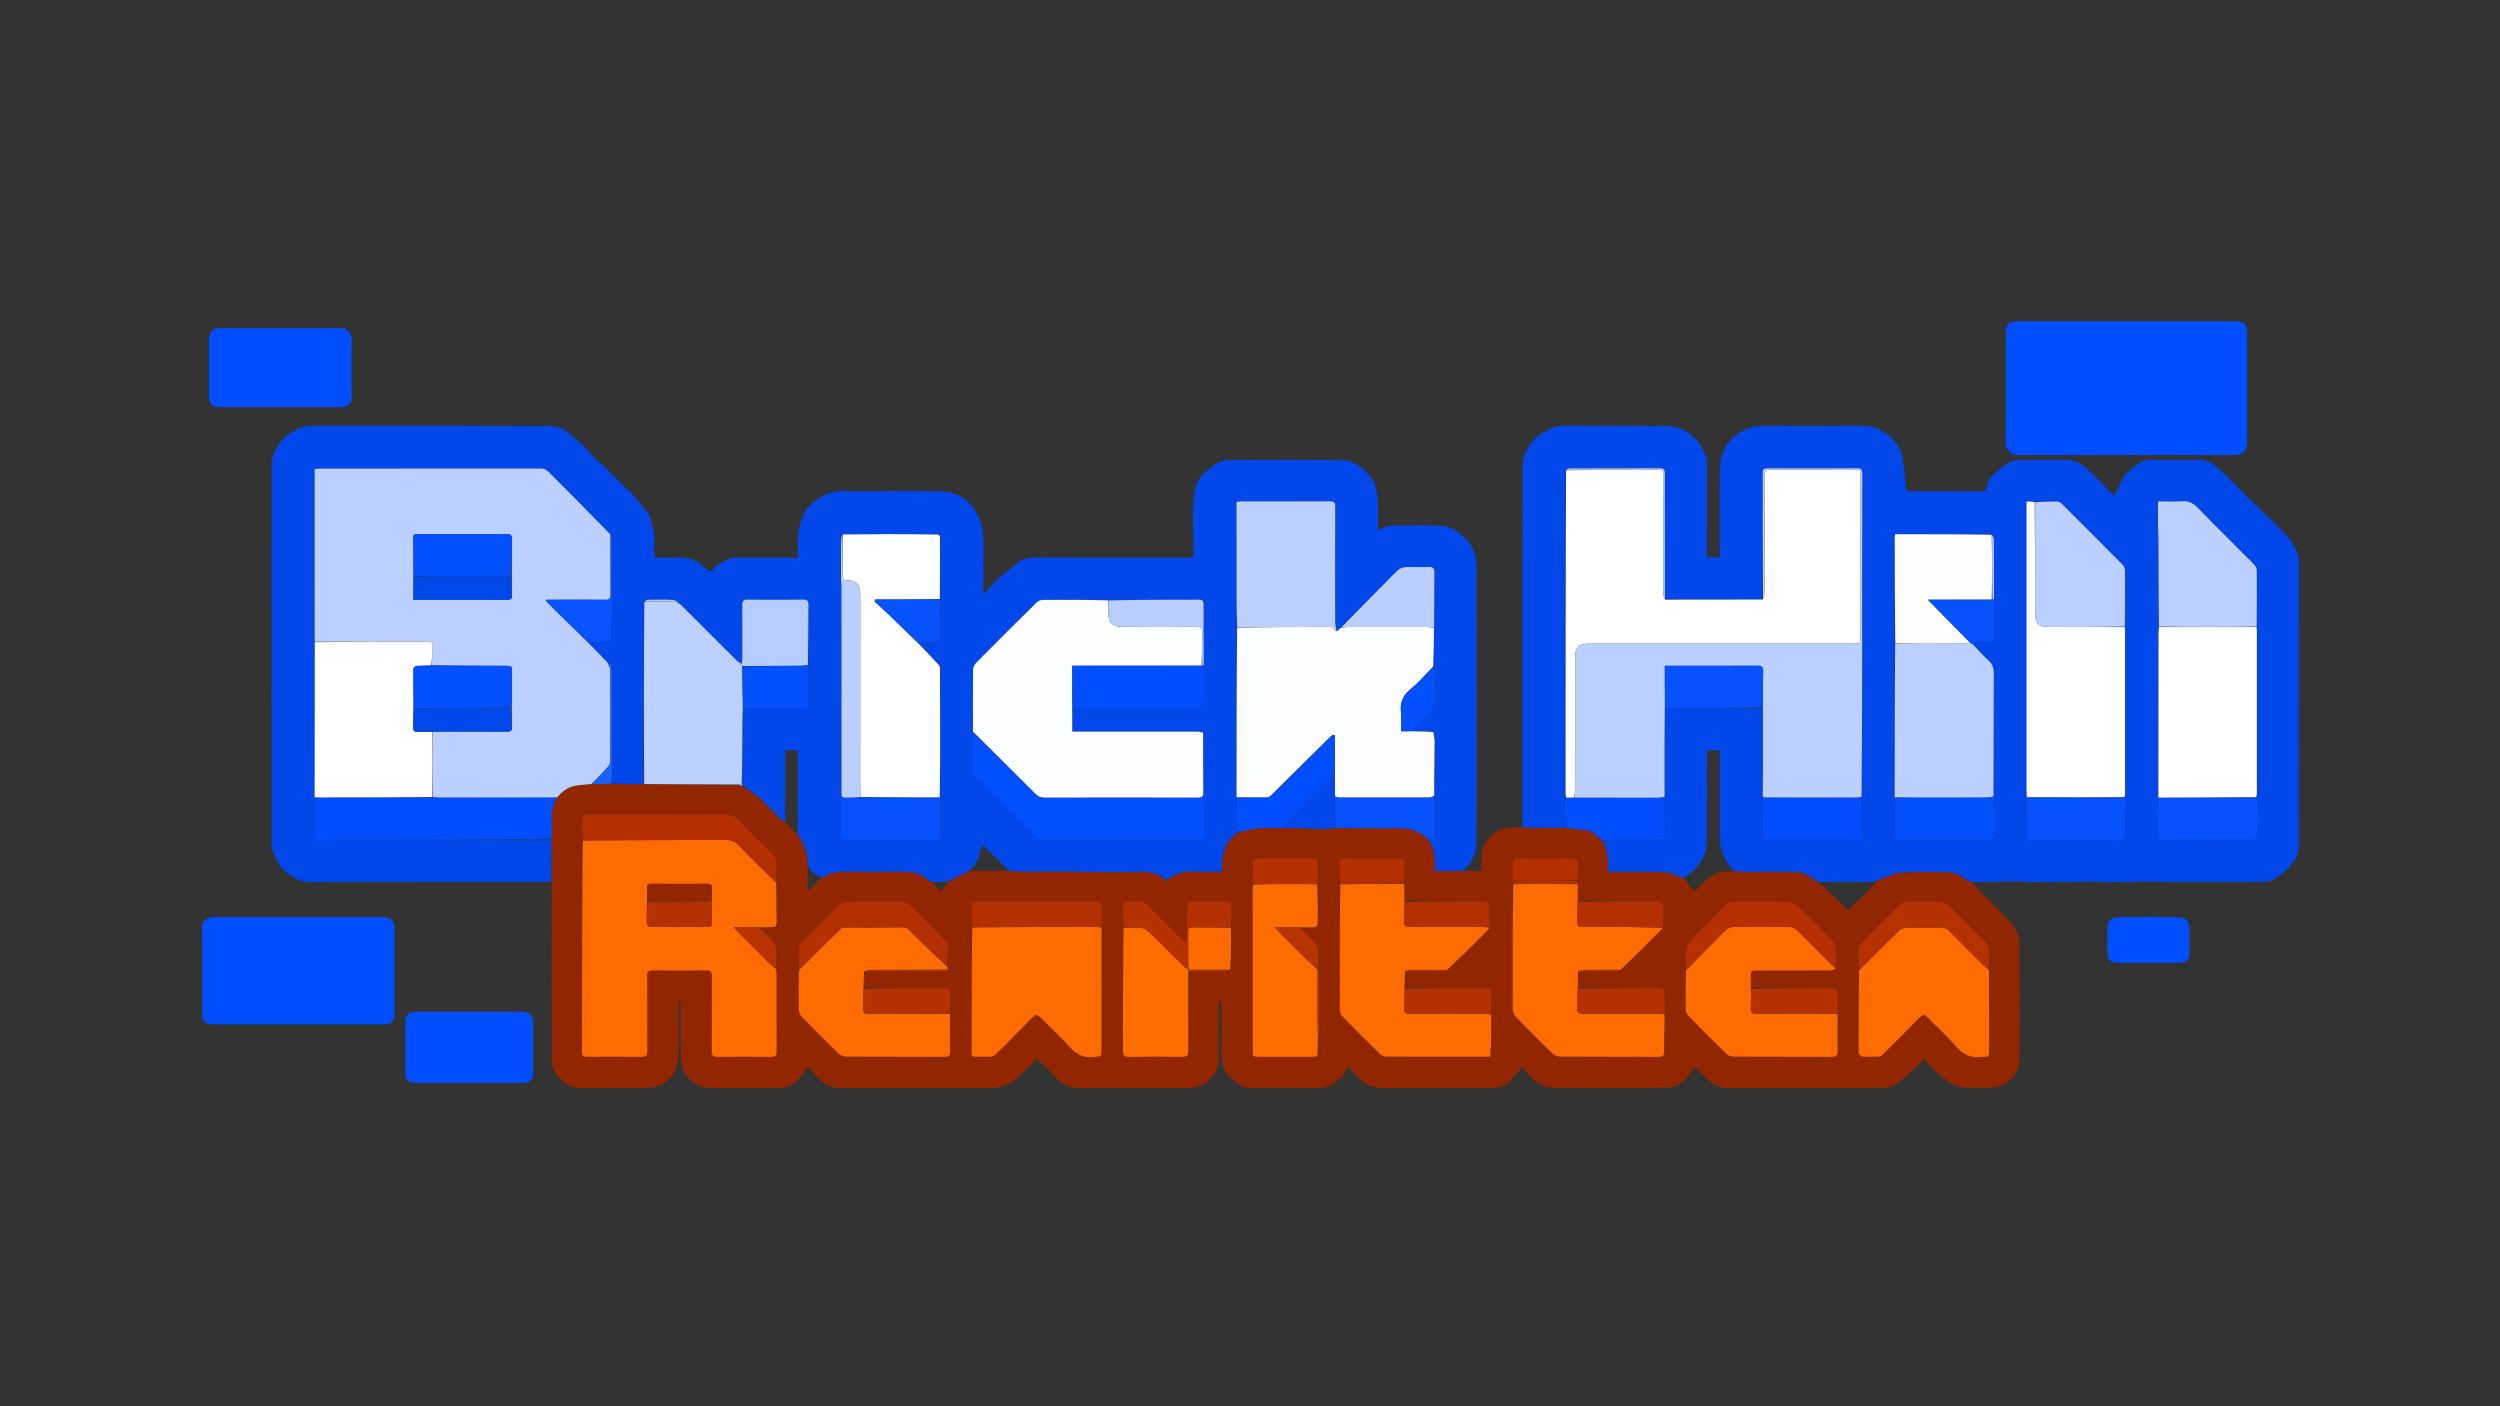 <svg width="2560" height="1440" xmlns="http://www.w3.org/2000/svg" xml:space="preserve" enable-background="new 0 0 2560 1440" version="1.1">

 <rect width="100%" height="100%" fill="#333333" stroke="none"/>

 <g>
  <title>Layer 1</title>
  <path id="svg_2" d="m564.838,902.996c-82.986,0.001 -165.973,-0.115 -248.959,0.159c-9.939,0.033 -16.654,-5.391 -23.674,-10.61c-7.585,-5.64 -9.754,-14.929 -13.853,-22.87c-0.626,-1.212 -0.34,-2.937 -0.34,-4.425c-0.012,-130.145 -0.095,-260.291 0.169,-390.435c0.018,-9.06 4.993,-17.064 10.713,-24.148c5.775,-7.152 13.957,-10.533 22.212,-13.694c1.634,-0.626 3.494,-0.932 5.25,-0.933c82.153,-0.044 164.307,-0.147 246.459,0.139c7.746,0.027 15.313,2.908 21.376,8.473c5.652,5.188 11.531,10.138 17.043,15.468c2.984,2.885 5.209,6.549 8.147,9.49c2.791,2.793 6.254,4.91 9.088,7.666c5.314,5.166 10.346,10.622 15.579,15.874c3.129,3.14 6.431,6.107 9.627,9.181c2.214,2.129 4.552,4.16 6.531,6.493c4.196,4.947 7.975,10.262 12.337,15.051c3.951,4.337 3.547,9.994 5.471,14.913c4.028,10.302 0.773,21.098 2.419,32.214c9.654,0 19.432,-0.312 29.181,0.09c9.299,0.384 17.052,4.486 23.315,11.463c1.917,2.136 4.545,4.138 6.918,0.727c4.546,-6.534 12.135,-8.147 18.411,-11.857c1.146,-0.677 2.91,-0.407 4.39,-0.409c19.497,-0.022 38.994,-0.015 58.49,-0.015c1.793,0 3.586,0 5.862,0c0,-5.426 0.297,-10.402 -0.07,-15.329c-0.553,-7.436 1.271,-14.367 3.331,-21.373c1.996,-6.79 4.863,-13.216 10.138,-17.798c4.425,-3.844 9.257,-7.166 14.804,-9.942c10.411,-5.211 20.865,-3.303 31.283,-3.432c29.324,-0.361 58.674,-0.743 87.976,0.144c13.826,0.418 25.777,6.545 33.718,19.045c6.254,9.844 8.939,20.385 8.854,31.909c-0.13,17.652 -0.034,35.305 -0.034,54.267c5.713,-6.064 10.513,-11.535 15.737,-16.563c3.155,-3.037 7.036,-5.308 10.471,-8.072c3.301,-2.657 6.228,-5.83 9.712,-8.198c5.869,-3.988 12.483,-4.823 19.632,-4.789c50.99,0.244 101.983,0.13 152.974,0.13c1.964,0 3.929,0 6.474,0c0,-2.673 0,-4.948 0,-7.223c0,-18.33 -1.125,-36.756 0.417,-54.956c0.944,-11.141 5.549,-22.148 16.174,-28.875c3.005,-1.903 5.496,-4.72 8.64,-6.269c2.984,-1.47 6.513,-2.553 9.808,-2.567c39.659,-0.17 79.324,-0.386 118.976,0.194c5.785,0.085 12.322,3.184 17.063,6.791c6.304,4.796 12.283,10.722 14.787,18.745c1.501,4.809 2.778,9.864 2.999,14.86c0.456,10.279 0.137,20.593 0.137,31.707c8.896,-6.333 18.526,-5.343 27.966,-5.394c10.331,-0.056 20.665,-0.144 30.994,0.03c7.842,0.132 15.048,1.224 22.138,6.086c13.036,8.94 19.841,20.525 19.869,36.09c0.087,48.325 0.032,96.651 0.032,144.976c0,46.029 0.101,92.058 -0.074,138.086c-0.042,10.995 -4.796,20.262 -13.202,28.32c-9.948,0.383 -19.325,0.383 -29.278,0.383c-0.106,-11.009 0.281,-22.442 -6.71,-32.021c3.432,0.147 6.24,0.034 6.243,-4.14c0.011,-13.596 0.049,-27.191 -0.072,-41.237c-0.181,-7.419 -0.281,-14.387 -0.23,-21.355c0.085,-11.762 0.265,-23.524 0.62,-35.608c0.422,-3.206 2.316,-6.411 -1.817,-8.511c-7.147,-0.061 -13.831,-0.166 -20.48,-0.621c1.1,-1.971 1.948,-3.803 3.271,-5.176c5.069,-5.258 10.505,-10.179 15.345,-15.634c1.783,-2.01 3.142,-5.121 3.233,-7.78c0.363,-10.613 0.205,-21.247 0.095,-31.871c-0.018,-1.728 -0.768,-3.448 -1.041,-5.56c0.255,-13.36 0.37,-26.331 0.648,-39.756c0.161,-18.925 0.025,-37.397 0.252,-55.864c0.057,-4.621 -1.003,-6.586 -6.031,-6.343c-7.969,0.386 -15.979,-0.112 -23.951,0.234c-2.381,0.103 -5.154,1.252 -6.95,2.83c-4.611,4.052 -8.78,8.607 -13.116,12.971c-15.332,15.431 -30.66,30.866 -46.262,46.467c-1.308,1.244 -2.344,2.32 -3.786,3.226c-0.776,-3.429 -1.462,-6.687 -1.468,-9.947c-0.074,-39.117 -0.117,-78.234 0.047,-117.35c0.019,-4.437 -1.311,-5.645 -5.656,-5.621c-30.127,0.166 -60.256,0.082 -90.384,0.104c-1.587,0.001 -3.174,0.236 -5.039,0.384c0,2.538 0,4.522 0,6.507c0,29.962 -0.02,59.924 0.011,89.885c0.011,10.646 0.144,21.292 0.136,32.391c-0.107,58.253 -0.13,116.053 -0.196,174.357c-0.081,10.398 -0.218,20.293 -0.054,30.184c0.028,1.666 1.353,3.311 1.912,5.263c-14.928,9.578 -16.713,24.509 -16.814,40.348c-8.722,0 -16.857,0.219 -24.976,-0.052c-11.536,-0.385 -22.672,0.267 -31.341,9.434c-8.062,-7.68 -17.487,-9.627 -27.619,-9.383c-0.333,0.008 -0.666,-0.011 -0.999,0.003c-17.649,0.718 -35.287,0.519 -52.95,0.126c-23.291,-0.518 -46.602,-0.091 -69.904,-0.168c-3.471,-0.012 -6.94,-0.562 -10.556,-1.169c-6.123,-6.237 -12.057,-12.213 -18.098,-18.079c-2.805,-2.724 -5.818,-5.234 -9.31,-8.353c-1.629,11.127 -5.421,19.721 -12.83,26.815c-7.789,3.802 -15.203,7.527 -23.078,11.184c-5.157,-0.023 -9.852,0.023 -14.918,-0.003c-1.582,-0.504 -3.098,-0.613 -3.955,-1.422c-7.539,-7.108 -16.623,-9.14 -26.67,-8.993c-15.645,0.229 -31.295,0.068 -46.944,0.058c-11.613,-0.007 -23.401,-1.132 -33.932,5.548c-0.507,0.321 -1.298,0.194 -2.222,0.061c-6.102,-2.299 -10.35,-6.306 -13.811,-11.773c0.17,-11.995 -3.668,-22.232 -10.189,-32.034c0.068,-29.012 0.068,-57.56 0.068,-86.202c-4.573,0 -8.614,0 -12.887,0c0,24.425 0,48.513 -0.237,72.835c-1.556,-0.422 -3.153,-0.795 -4.147,-1.779c-7.217,-7.137 -14.008,-14.737 -21.55,-21.504c-5.477,-4.915 -11.897,-8.778 -17.894,-13.346c-0.141,-0.661 -0.284,-1.086 -0.301,-1.968c0.164,-21.685 0.179,-42.913 0.257,-64.142c0.016,-4.462 0.266,-8.924 0.834,-13.396c20.679,-0.019 40.933,-0.081 61.186,0.01c3.845,0.017 5.882,-1.023 5.809,-5.323c-0.216,-12.778 -0.192,-25.56 -0.282,-38.77c-0.011,-20.716 -0.116,-41.004 0.102,-61.289c0.046,-4.272 -0.95,-5.728 -5.493,-5.664c-18.787,0.264 -37.581,0.247 -56.368,0.011c-4.503,-0.057 -6.024,1.096 -5.96,5.782c0.247,17.955 0.098,35.916 0.065,53.875c-0.003,1.845 -0.219,3.69 -0.383,6.278c-2.528,-1.756 -4.124,-2.863 -5.818,-4.19c-0.289,-0.496 -0.547,-0.676 -0.957,-1.079c-1.704,-1.78 -3.324,-3.24 -5.044,-4.918c-0.294,-0.493 -0.554,-0.674 -0.96,-1.084c-2.035,-2.107 -3.988,-3.891 -5.941,-5.675c0,-0.001 -0.001,-0 -0.08,-0.323c-2.028,-2.105 -3.976,-3.886 -5.922,-5.672c0.002,-0.005 -0.007,0 -0.085,-0.293c-0.672,-0.797 -1.267,-1.3 -1.873,-1.768c-0.012,0.035 0.054,0.002 -0.059,-0.303c-1.404,-1.414 -2.694,-2.523 -3.983,-3.637c0.002,-0.004 -0.006,0 -0.107,-0.316c-2.029,-2.11 -3.957,-3.904 -5.889,-5.693c-0.003,0.005 0.009,-0.001 -0.108,-0.311c-2.043,-2.107 -3.968,-3.905 -5.994,-5.922c-0.295,-0.494 -0.555,-0.675 -0.961,-1.086c-2.031,-2.113 -3.981,-3.903 -5.937,-5.684c-0.006,0.008 0.012,0 -0.065,-0.324c-2.03,-2.107 -3.983,-3.889 -5.937,-5.669c-0.001,0.002 0.002,-0 -0.09,-0.32c-2.031,-2.108 -3.969,-3.897 -5.909,-5.682c-0.002,0.003 0.005,-0 -0.096,-0.327c-2.887,-2.068 -5.576,-5.089 -8.478,-5.312c-8.71,-0.667 -17.506,-0.317 -26.264,-0.158c-1.253,0.023 -2.484,1.188 -3.814,2.284c-0.106,62.422 -0.123,124.386 -0.618,186.42c-11.268,0.031 -22.06,-0.009 -32.832,-0.508c0.358,-7.75 0.964,-15.04 0.99,-22.331c0.112,-31.614 0.076,-63.229 0.031,-94.844c-0.005,-3.357 -1.107,-6.249 -5.134,-7.41c-6.434,-6.442 -12.58,-12.712 -18.482,-19.271c5.453,-0.704 10.653,-1.282 15.869,-1.489c5.969,-0.237 6.675,-0.754 6.815,-6.503c0.335,-13.761 0.838,-27.521 0.957,-41.284c0.165,-19.106 0.079,-38.214 -0.025,-57.321c-0.009,-1.639 -0.956,-3.273 -1.73,-5.148c-21.311,-21.322 -42.386,-42.379 -63.37,-63.527c-2.384,-2.402 -4.8,-3.513 -8.278,-3.508c-75.278,0.096 -150.556,0.07 -225.835,0.088c-1.74,0 -3.48,0.235 -5.528,0.382c0,2.077 0,3.556 0,5.034c0,55.793 -0.002,111.585 0.011,167.378c0,1.492 0.161,2.983 0.153,4.928c-0.112,53.275 -0.13,106.098 -0.191,159.42c-0.079,12.646 0.087,24.798 -0.247,36.936c-0.135,4.906 1.605,6.17 6.312,6.162c78.873,-0.126 157.747,-0.096 236.691,0.364c0.024,14.491 -0.024,28.517 -0.071,42.544m397.98,-86.944c-0.097,-0.399 -0.193,-0.797 -0.139,-2.103c0.014,-20.14 0.058,-40.28 0.034,-60.42c-0.028,-23.465 -0.117,-46.93 0.079,-71.009c-0.506,-0.632 -1.013,-1.265 -1.87,-2.448c-6.689,-6.932 -13.379,-13.864 -19.725,-21.541c1.65,-0.507 3.282,-1.361 4.954,-1.452c3.98,-0.217 7.989,-0.233 11.97,-0.028c3.702,0.19 4.976,-1.321 4.926,-4.964c-0.179,-12.805 -0.138,-25.613 -0.314,-39.307c-0.068,-21.215 -0.135,-42.429 0.043,-64.284c-0.612,-0.441 -1.224,-0.883 -2.751,-1.493c-18.326,-0.016 -36.652,-0.07 -54.978,-0.034c-13.986,0.027 -27.972,0.167 -42.749,0.318c-0.341,1.88 -0.958,3.756 -0.98,5.639c-0.165,13.691 -0.21,27.384 -0.76,41.76c-0.182,1.473 -0.527,2.946 -0.522,4.418c0.306,84.783 0.641,169.566 0.975,254.349c0.002,0.5 0.018,1 0.024,1.499c0.04,3.455 1.611,5.085 5.24,5.077c30.492,-0.064 60.985,-0.071 91.477,0.009c3.89,0.01 5.333,-1.554 5.284,-5.37c-0.162,-12.661 -0.143,-25.324 -0.217,-38.617m269.846,-135.483c-0.083,-20.484 -0.252,-40.968 -0.175,-61.451c0.015,-3.965 -1.298,-5.156 -5.201,-5.073c-10.822,0.229 -21.651,0.051 -32.478,0.085c-19.981,0.064 -39.961,0.165 -60.845,0.065c-21.984,-0.016 -43.969,-0.108 -65.952,0.068c-2.204,0.018 -4.951,1.093 -6.508,2.629c-20.837,20.548 -41.552,41.222 -62.133,62.026c-1.653,1.671 -2.953,4.525 -2.976,6.844c-0.209,21.149 -0.098,42.302 -0.224,64.492c-0.053,12.99 -0.229,25.981 -0.033,38.967c0.031,2.042 1.279,4.523 2.758,6.017c20.505,20.714 41.108,41.332 61.837,61.821c1.584,1.565 4.297,2.811 6.49,2.817c53.13,0.155 106.261,0.101 159.391,0.158c4.37,0.005 6.363,-1.669 6.427,-6.18c0.197,-13.963 0.785,-27.922 0.906,-41.886c0.165,-18.986 0.077,-37.974 -0.023,-56.961c-0.009,-1.661 -0.908,-3.317 -2.195,-5.385c-1.974,-0.163 -3.949,-0.467 -5.923,-0.469c-40.647,-0.028 -81.294,-0.021 -121.94,-0.021c-1.925,0 -3.85,0 -5.9,0c0,-8.53 0,-16.327 0.942,-24.127c32.268,-0.001 64.536,-0.002 96.804,-0.003c10.312,-0 20.625,-0.062 30.937,0.026c3.996,0.034 6.393,-1.31 6.348,-5.697c-0.129,-12.636 -0.202,-25.273 -0.333,-38.765z" fill="#0147E9"/>
  <path id="svg_3" d="m760.252,804.779c6,4.332 12.42,8.196 17.897,13.111c7.542,6.767 14.332,14.367 21.55,21.504c0.994,0.983 2.592,1.357 4.423,1.977c4.58,4.52 8.646,9.077 12.713,13.633c6.59,9.338 10.428,19.575 10.2,32.035c0.015,8.642 0.015,16.396 0.015,24.151c0.518,0.221 1.035,0.441 1.553,0.661c4.188,-4.43 8.377,-8.86 12.565,-13.289c0.659,-0.081 1.451,0.046 1.957,-0.275c10.531,-6.68 22.319,-5.555 33.932,-5.548c15.648,0.01 31.299,0.171 46.944,-0.058c10.048,-0.147 19.132,1.885 26.67,8.993c0.857,0.808 2.373,0.917 4.106,1.719c3.377,3.547 6.232,6.726 9.217,10.05c2.296,-3.926 4.154,-7.101 6.012,-10.277c7.413,-3.725 14.827,-7.45 23.081,-11.195c13.867,-0.058 26.892,-0.096 39.918,-0.134c3.47,0.301 6.939,0.852 10.411,0.863c23.302,0.078 46.613,-0.35 69.904,0.168c17.663,0.393 35.301,0.593 52.95,-0.126c0.332,-0.014 0.666,0.005 0.999,-0.003c10.132,-0.244 19.556,1.702 27.619,9.383c8.669,-9.168 19.805,-9.819 31.341,-9.434c8.119,0.271 16.254,0.052 24.976,0.052c0.101,-15.839 1.886,-30.77 17.157,-40.404c6.594,-1.647 12.628,-3.603 18.775,-4.079c8.904,-0.69 17.892,-0.31 27.306,-0.292c7.257,0.108 14.055,0.007 20.847,0.166c6.935,0.163 13.863,0.723 20.798,0.83c3.651,0.056 7.312,-0.484 11.431,-0.699c22.079,-0.015 43.695,-0.009 65.31,-0.188c11.535,-0.095 21.632,3.061 29.507,11.892c7.394,9.575 7.007,21.008 7.113,32.017c9.953,0 19.33,0 29.129,-0.074c6.203,-0.074 11.986,-0.074 18.427,-0.074c0,-5.694 0.135,-10.976 -0.03,-16.249c-0.291,-9.281 10.03,-22.363 18.623,-25.73c7.333,-2.874 14.751,-3.062 23.061,-2.509c15.263,0.417 29.808,0.482 44.814,0.63c8.202,0.846 15.943,1.609 23.893,2.632c1.017,0.566 1.825,0.873 2.852,1.447c3.367,2.841 6.515,5.414 9.734,8.336c7.382,9.7 6.551,20.916 6.798,32.346c2.252,0 4.04,0 5.828,0c14.313,0 28.626,0.025 42.94,-0.009c8.573,-0.02 16.945,0.711 24.521,5.342c1.058,0.647 2.52,0.634 3.97,1.229c3.568,4.586 6.962,8.871 10.615,13.484c1.125,-1.075 2.478,-2.426 3.892,-3.709c5.649,-5.124 10.687,-10.73 17.822,-14.35c6.232,-3.162 12.427,-2.201 19.087,-2.816c4.065,0.326 7.709,0.777 11.356,0.795c16.499,0.08 32.998,0.075 49.497,0.024c8.195,-0.025 15.272,2.718 21.559,7.918c1.434,1.186 3.427,1.697 5.313,2.816c1.841,2.041 3.475,3.843 5.233,5.516c8.1,7.711 16.235,15.385 24.637,23.337c0.953,-1.124 2.389,-3.105 4.11,-4.795c5.796,-5.691 11.807,-11.167 17.494,-16.963c2.148,-2.189 3.635,-5.027 5.421,-7.539c-0.002,0.029 -0.061,0.023 0.305,0.104c0.83,-0.459 1.294,-1 2.061,-1.706c2.308,-0.86 4.317,-1.543 6.318,-2.25c5.562,-1.968 11.041,-5.331 16.696,-5.656c15.562,-0.895 31.198,-0.643 46.804,-0.596c8.243,0.024 15.578,2.817 21.894,8.301c1.249,1.084 3.233,1.322 4.878,1.95c4.388,4.792 8.661,9.696 13.191,14.35c6.227,6.397 12.729,12.527 18.958,18.923c4.072,4.181 8.547,8.209 11.582,13.088c2.667,4.287 5,9.649 5.047,14.561c0.395,40.66 0.479,81.328 0.054,121.987c-0.115,10.987 -6.331,18.888 -16.234,24.37c-5.944,3.291 -11.844,3.733 -18.15,3.55c-9.117,-0.265 -18.461,0.561 -27.271,-1.231c-6.121,-1.245 -11.975,-5.51 -17.095,-9.516c-5.722,-4.478 -10.501,-10.167 -15.639,-15.379c-1.126,-1.143 -2.034,-2.5 -2.824,-3.486c-6.349,6.069 -12.494,12.041 -18.748,17.896c-7.014,6.567 -14.327,12.393 -24.877,11.79c-6.478,-0.371 -12.995,-0.069 -19.495,-0.069c-46.637,0 -93.273,-0.015 -139.91,0.015c-7.425,0.005 -13.274,-3.263 -18.423,-8.271c-4.658,-4.53 -9.399,-8.974 -13.691,-13.064c-4.075,5.152 -7.218,10.701 -11.819,14.471c-4.047,3.316 -9.7,6.49 -14.686,6.555c-39.99,0.522 -79.992,0.486 -119.986,0.138c-8.581,-0.075 -15.571,-5.261 -21.554,-11.173c-3.219,-3.181 -5.841,-6.967 -8.565,-10.276c-4.551,5.486 -7.767,9.791 -11.433,13.671c-4.429,4.688 -9.988,7.844 -16.531,7.867c-38.663,0.136 -77.328,-0.025 -115.991,0.13c-9.995,0.04 -17.608,-4.401 -24.362,-11.096c-2.783,-2.758 -5.539,-5.546 -8.364,-8.26c-2.031,-1.952 -3.46,-1.48 -4.173,1.236c-2.232,8.501 -17.35,18.452 -26.28,18.246c-23.985,-0.554 -47.992,-0.153 -71.99,-0.212c-7.014,-0.017 -12.39,-3.617 -17.506,-8.083c-9.151,-7.989 -11.622,-18.153 -11.327,-29.8c0.388,-15.322 0.111,-30.662 0.072,-45.994c-0.004,-1.656 -0.329,-3.312 -0.505,-4.968c-0.572,-0.015 -1.145,-0.031 -1.717,-0.046c-0.252,1.714 -0.717,3.428 -0.722,5.143c-0.053,17.999 0.065,35.998 -0.068,53.996c-0.089,12.083 -6.176,20.297 -16.575,26.222c-5.522,3.146 -11.037,3.622 -17.014,3.593c-20.831,-0.102 -41.663,-0.039 -62.495,-0.039c-15.733,0 -31.469,-0.198 -47.198,0.07c-10.422,0.177 -17.92,-4.797 -24.717,-11.97c-6.008,-6.341 -12.456,-12.264 -18.207,-17.88c-8.298,7.961 -15.646,15.981 -24.049,22.677c-4.46,3.554 -10.698,4.956 -16.251,7.011c-1.613,0.597 -3.633,0.093 -5.466,0.093c-52.064,0 -104.128,-0.057 -156.191,0.049c-9.915,0.02 -17.166,-4.863 -23.544,-11.602c-3.009,-3.179 -5.618,-6.736 -8.523,-10.261c-4.414,5.473 -7.599,9.725 -11.106,13.693c-4.482,5.071 -10.429,7.941 -17.042,8.013c-24.329,0.265 -48.668,0.42 -72.991,-0.041c-10.524,-0.199 -18.826,-5.478 -24.808,-14.473c-3.95,-5.938 -4.905,-12.275 -4.838,-19.154c0.16,-16.497 0.052,-32.997 0.052,-49.496c0,-1.724 0,-3.448 0,-5.172c-0.533,-0.04 -1.066,-0.081 -1.599,-0.121c-0.134,1.63 -0.381,3.259 -0.385,4.889c-0.03,14.832 0.306,29.675 -0.162,44.492c-0.216,6.855 -1.029,13.995 -3.286,20.401c-2.589,7.347 -8.39,12.349 -15.777,15.897c-6.989,3.356 -14.037,2.849 -21.206,2.867c-20.665,0.052 -41.332,-0.144 -61.995,0.082c-11.493,0.126 -27.809,-13.622 -27.727,-28.155c0.33,-58.494 0.137,-116.991 0.134,-175.487c-0,-2.165 -0.031,-4.331 -0.104,-6.961c-0.01,-14.491 0.038,-28.518 0.083,-43.472c0.006,-5.723 0.17,-10.524 -0.01,-15.312c-0.365,-9.687 -0.06,-19.2 5.678,-27.921c4.798,-5.891 10.269,-10.489 17.523,-11.942c5.735,-1.149 11.659,-1.351 17.988,-1.903c6.901,0.028 13.312,-0.013 19.723,-0.054c10.791,0.04 21.583,0.08 33.302,0.112c32.948,0.123 64.967,0.254 97.141,0.689c1.412,0.577 2.67,0.85 3.928,1.123m855.673,96.287c0.008,-5.324 0.052,-10.648 0.013,-15.972c-0.03,-4.117 -1.573,-6.242 -6.297,-6.183c-18.299,0.228 -36.605,0.242 -54.903,-0.009c-4.801,-0.066 -6.046,1.735 -5.822,6.131c0.287,5.643 0.083,11.31 0.08,17.744c0.023,0.777 0.046,1.555 -0.015,3.253c-0.021,42.661 -0.096,85.323 0.077,127.984c0.01,2.475 1.441,5.512 3.202,7.323c12.315,12.66 24.798,25.164 37.487,37.449c1.901,1.841 5.157,3.206 7.795,3.223c33.661,0.214 67.325,0.088 100.987,0.212c3.987,0.015 5.621,-1.006 5.608,-5.28c-0.04,-12.823 0.306,-25.647 0.686,-39.478c-0.032,-6.491 0.038,-12.984 -0.133,-19.472c-0.113,-4.295 -2.015,-6.166 -6.856,-6.12c-27.321,0.261 -54.646,0.134 -82.061,-0.794c0.029,-5.394 0.057,-10.788 1.047,-16.142c12.64,0.011 25.28,0.089 37.919,-0.043c1.779,-0.019 3.547,-1.066 5.832,-2.085c14.141,-14.268 28.282,-28.536 42.451,-43.741c-0.01,-5.819 -0.017,-11.638 -0.03,-17.457c-0.018,-8.06 -0.509,-8.573 -8.391,-8.576c-26.268,-0.01 -52.537,-0.01 -78.864,-0.95c-0.016,-5.554 -0.032,-11.109 0.095,-17.517c0.019,-0.854 0.038,-1.709 0.095,-3.499m-265.889,2.991c-0.321,-7.123 -0.687,-14.244 -0.941,-21.37c-0.1,-2.794 -1.507,-3.7 -4.132,-3.694c-19.29,0.045 -38.579,0.044 -57.869,0c-2.6,-0.006 -4.112,0.843 -4.167,3.658c-0.148,7.615 -0.352,15.228 -0.5,23.634c0.156,8.486 0.439,16.971 0.448,25.457c0.046,45.633 0.023,91.266 0.028,136.899c0,3.164 0.126,6.331 0.031,9.492c-0.09,3.027 1.29,4.054 4.228,4.043c19.319,-0.072 38.638,-0.075 57.957,0.002c2.994,0.012 4.166,-1.087 4.137,-4.091c-0.052,-5.324 0.164,-10.651 0.826,-16.446c0.289,-1.098 0.828,-2.194 0.83,-3.293c0.052,-19.81 0.068,-39.62 -0.02,-59.429c-0.006,-1.346 -0.89,-2.689 -1.48,-4.681c-0.069,-0.433 -0.138,-0.866 0.182,-2.005c0.065,-5.945 0.261,-11.892 0.153,-17.834c-0.091,-5.012 -2.2,-9.003 -6.093,-12.421c-4.207,-3.693 -7.823,-8.059 -10.765,-12.223c3.818,-0.04 7.636,-0.109 11.453,-0.112c3.445,-0.002 5.067,-1.383 4.95,-5.112c-0.171,-5.466 0.131,-10.948 0.786,-16.89c-0.011,-7.549 -0.022,-15.099 -0.042,-23.584m-89.548,88.563c0.163,-14.193 0.327,-28.386 0.531,-43.521c-0.003,-6.83 -0.14,-13.664 0.04,-20.49c0.106,-4.046 -1.411,-5.689 -5.547,-5.629c-11.326,0.164 -22.658,0.166 -33.984,-0.001c-4.128,-0.061 -5.528,1.565 -5.577,5.609c-0.128,10.638 -0.587,21.273 -0.953,31.908c-0.043,1.248 -0.332,2.489 -0.655,4.789c-1.986,-1.755 -3.344,-2.836 -4.566,-4.054c-11.443,-11.41 -22.944,-22.765 -34.233,-34.326c-2.804,-2.871 -5.715,-4.233 -9.692,-3.924c-3.312,0.257 -6.662,0.137 -9.991,0.039c-4.148,-0.123 -6.073,1.527 -5.931,5.927c0.226,6.989 0.044,13.992 0.019,21.934c-0.002,41.66 0.084,83.321 -0.119,124.98c-0.025,5.132 1.504,6.476 6.504,6.397c17.993,-0.284 35.995,-0.279 53.988,-0.002c4.955,0.076 6.593,-1.173 6.551,-6.364c-0.221,-26.993 -0.05,-53.988 0.949,-80.951c12.281,0.009 24.563,0.082 36.843,-0.044c1.809,-0.018 3.609,-0.977 5.823,-2.277m-442.733,1.263c0.016,13.325 -0.126,26.654 0.187,39.972c0.059,2.505 1.317,5.56 3.059,7.353c12.42,12.778 25.025,25.381 37.81,37.794c1.787,1.735 4.871,2.999 7.364,3.013c33.811,0.196 67.624,0.063 101.436,0.218c4.293,0.02 5.353,-1.524 5.294,-5.511c-0.19,-12.822 -0.07,-25.649 0.035,-39.451c0.014,-6.141 0.044,-12.283 0.036,-18.425c-0.008,-6.836 -0.023,-6.84 -6.894,-6.853c-27.222,-0.05 -54.445,-0.097 -81.803,-0.987c0.176,-5.386 0.351,-10.771 1.497,-16.092c27.097,0.018 54.195,0.062 81.292,-0.022c1.448,-0.004 2.893,-1.092 4.063,-2.36c-0.554,-1.092 -1.107,-2.184 -1.014,-3.874c0.196,-7.221 0.571,-14.445 0.444,-21.66c-0.027,-1.516 -1.699,-3.193 -2.95,-4.466c-10.18,-10.358 -20.343,-20.737 -30.723,-30.893c-4.184,-4.094 -8.023,-8.776 -14.988,-8.683c-17.632,0.235 -35.274,-0.126 -52.902,0.254c-3.492,0.075 -7.796,1.493 -10.258,3.834c-12.897,12.263 -25.328,25.016 -37.895,37.624c-0.926,0.929 -2.315,2.028 -2.364,3.099c-0.379,8.384 -0.483,16.78 -0.725,26.115m1085.509,0.375c-0.014,27.499 -0.027,54.998 -0.039,82.497c-0,0.666 -0.239,1.537 0.089,1.961c0.953,1.23 2.086,3.186 3.239,3.251c5.814,0.327 11.662,0.262 17.486,0.044c1.3,-0.049 2.812,-1.009 3.795,-1.985c12.753,-12.673 25.506,-25.348 38.062,-38.215c2.821,-2.891 4.616,-3.296 7.611,-0.198c9.381,9.703 19.705,18.573 28.403,28.835c7.963,9.396 16.896,13.844 29.015,11.708c0.323,-0.057 0.67,-0.046 0.998,-0.004c3.676,0.475 4.96,-1.07 4.942,-4.802c-0.14,-27.998 -0.114,-55.997 -0.006,-84.986c0.041,-6.654 0.347,-13.323 -0.019,-19.955c-0.131,-2.378 -1.328,-5.21 -2.986,-6.91c-12.781,-13.099 -25.694,-26.075 -38.844,-38.802c-2.037,-1.971 -5.461,-3.401 -8.298,-3.498c-11.467,-0.391 -22.959,-0.307 -34.434,-0.037c-2.22,0.052 -4.933,1.18 -6.519,2.731c-13.207,12.908 -26.281,25.956 -39.174,39.178c-1.802,1.848 -3.253,4.821 -3.394,7.356c-0.388,6.957 0.008,13.958 0.074,21.831m-23.257,-3.175c-0.002,-6.658 0.303,-13.338 -0.155,-19.964c-0.186,-2.693 -1.387,-5.895 -3.228,-7.799c-11.8,-12.205 -23.764,-24.262 -36.035,-35.99c-2.389,-2.283 -6.339,-4.035 -9.612,-4.107c-17.969,-0.393 -35.951,-0.203 -53.928,-0.176c-4.491,0.007 -8.257,1.405 -11.53,4.846c-7.569,7.958 -15.473,15.597 -23.243,23.364c-17.312,17.307 -17.312,17.306 -16.174,42.861c-0.018,13.161 -0.182,26.325 0.079,39.48c0.047,2.357 1.282,5.234 2.935,6.928c12.68,12.997 25.515,25.847 38.54,38.498c1.786,1.734 4.878,2.98 7.374,2.995c33.485,0.195 66.973,0.033 100.458,0.236c4.982,0.03 6.36,-1.791 6.296,-6.379c-0.174,-12.492 -0.066,-24.989 0.08,-38.481c0.042,-5.81 0.122,-11.62 0.117,-17.429c-0.008,-7.601 -0.383,-7.968 -7.776,-7.97c-27.063,-0.007 -54.126,-0.005 -81.29,-0.938c-0.024,-3.332 -0.066,-6.665 -0.067,-9.997c-0.002,-7.206 0.006,-7.216 6.992,-7.218c24.829,-0.005 49.658,0.037 74.486,-0.081c1.887,-0.009 3.768,-1.133 5.679,-2.679m-884.953,-40.929c-0.037,37.655 -0.076,75.311 -0.111,112.966c-0.005,4.999 0.121,10.001 -0.037,14.995c-0.097,3.053 1.128,4.163 4.11,4.064c4.327,-0.144 8.675,-0.226 12.992,0.031c3.626,0.215 6.249,-0.988 8.799,-3.584c12.026,-12.243 24.356,-24.189 36.29,-36.519c3.457,-3.572 5.51,-3.226 8.761,0.156c9.465,9.848 19.838,18.881 28.743,29.194c7.305,8.459 15.299,12.23 26.418,10.849c6.855,-0.851 6.99,-0.167 6.998,-7.375c0.047,-41.655 0.068,-83.311 0.518,-125.662c-0.162,-7.278 -0.37,-14.555 -0.466,-21.833c-0.047,-3.568 -2.053,-4.427 -5.19,-4.425c-41.117,0.038 -82.234,0.052 -123.351,-0.022c-3.551,-0.006 -4.65,1.463 -4.563,4.797c0.186,7.153 0.147,14.311 0.091,22.367m442.943,-46.014c0.008,-6.809 -0.081,-13.62 0.067,-20.426c0.073,-3.352 -1.094,-4.772 -4.604,-4.753c-18.932,0.102 -37.864,0.119 -56.796,-0.012c-3.868,-0.027 -4.816,1.669 -4.734,5.133c0.165,6.971 0.063,13.949 -0.061,21.853c-0.03,42.813 -0.101,85.626 0.029,128.438c0.007,2.201 1.191,4.926 2.741,6.513c12.688,12.987 25.539,25.818 38.509,38.525c1.484,1.454 4.004,2.613 6.047,2.62c35.649,0.127 71.298,0.053 107.622,-0.321c0.076,-3.9 0.151,-7.799 0.168,-12.636c0.017,-10.026 0.035,-20.052 0.499,-30.765c-0.157,-6.258 -0.343,-12.514 -0.464,-18.773c-0.145,-7.521 -0.121,-7.528 -7.497,-7.541c-27.049,-0.047 -54.097,-0.089 -81.282,-1.039c0.155,-5.395 0.31,-10.79 1.449,-16.083c12.628,0.031 25.256,0.11 37.882,0.029c1.509,-0.01 3.011,-0.89 5.078,-1.793c12.909,-12.751 25.836,-25.484 38.704,-38.276c1.507,-1.498 2.694,-3.319 4.327,-5.62c-0.222,-6.233 -0.481,-12.466 -0.656,-18.7c-0.209,-7.464 -0.177,-7.468 -7.526,-7.483c-26.382,-0.051 -52.765,-0.099 -79.271,-1.06c-0.092,-5.626 -0.184,-11.252 -0.232,-17.831m-659.114,45.622c4.151,-0.151 8.302,-0.341 12.454,-0.44c2.602,-0.062 3.957,-1.075 3.924,-3.898c-0.158,-13.799 -0.222,-27.599 0.064,-41.997c-0.098,-6.307 -0.43,-12.621 -0.212,-18.917c0.145,-4.159 -1.112,-7.187 -4.118,-10.118c-11.68,-11.39 -23.278,-22.875 -34.576,-34.642c-4.048,-4.216 -8.412,-5.813 -14.134,-5.796c-45.784,0.137 -91.568,0.076 -137.353,0.078c-1.332,0 -2.664,0.017 -3.995,0.028c-3.513,0.029 -5.067,1.716 -4.967,5.304c0.195,6.986 0.178,13.978 0.146,21.858c-0.033,72.158 -0.038,144.315 -0.173,216.473c-0.008,4.136 1.953,4.511 5.225,4.495c18.498,-0.087 36.998,-0.195 55.492,0.063c4.835,0.068 6.249,-1.411 6.21,-6.205c-0.202,-25.329 0.015,-50.661 -0.177,-75.99c-0.036,-4.692 1.185,-6.394 6.122,-6.322c17.994,0.263 35.997,0.257 53.991,0.002c4.848,-0.069 6.239,1.46 6.202,6.243c-0.201,25.496 -0.01,50.994 -0.161,76.49c-0.025,4.258 1.104,5.832 5.621,5.774c18.328,-0.233 36.663,-0.244 54.991,0.005c4.69,0.063 5.909,-1.5 5.878,-5.995c-0.177,-26.163 -0.077,-52.327 -0.107,-78.491c-0.002,-1.82 -0.297,-3.639 -0.317,-6.443c0.036,-6.452 0.396,-12.926 -0.046,-19.345c-0.183,-2.666 -1.551,-5.658 -3.298,-7.728c-4.252,-5.039 -9.041,-9.624 -12.689,-14.486z" fill="#922600"/>
  <path id="svg_4" d="m1603.01,847.897c-14.545,-0.065 -29.09,-0.13 -43.895,-0.552c-0.212,-2.521 -0.121,-4.685 -0.121,-6.849c0.007,-120.821 -0.099,-241.641 0.186,-362.461c0.025,-10.764 4.31,-20.403 12.389,-28.605c6.109,-6.202 13.444,-9.233 20.923,-12.508c1.58,-0.692 3.489,-0.882 5.247,-0.885c36.496,-0.049 72.997,-0.352 109.484,0.239c7.001,0.113 14.797,2.431 20.724,6.136c9.865,6.166 15.713,16.298 19.807,27.183c0.5,1.329 0.238,2.966 0.239,4.46c0.011,30.33 0.008,60.66 0.008,90.99c0,1.8 0,3.601 0,5.67c4.343,0 8.278,0 13,0c0,-1.654 0,-3.402 0,-5.151c0,-28.997 -0.574,-58.011 0.275,-86.983c0.354,-12.077 5.5,-23.719 14.836,-31.707c8.406,-7.192 18.647,-11.181 30.515,-11.029c34.157,0.438 68.324,0.149 102.487,0.159c8.872,0.003 16.177,3.843 23.374,8.713c4.67,3.16 7.503,7.392 10.863,11.594c4.143,5.181 4.662,11.099 5.529,16.932c1.429,9.603 2.09,19.32 3.128,29.512c0.689,0.048 2.123,0.232 3.556,0.233c24.331,0.018 48.662,-0.054 72.992,0.086c3.593,0.021 5.171,-0.814 5.872,-4.664c1.225,-6.722 5.298,-11.965 10.725,-16.058c4.19,-3.161 8.27,-6.571 12.824,-9.107c2.712,-1.51 6.238,-2.11 9.411,-2.149c16.329,-0.204 32.667,0.145 48.992,-0.193c8.528,-0.177 15.127,4.101 20.754,9.089c9.831,8.713 18.635,18.585 27.735,27.834c3.875,-7.613 6.877,-15.195 11.381,-21.745c2.853,-4.149 8.067,-6.619 12.006,-10.088c7.62,-6.711 16.826,-4.864 25.642,-4.959c12.331,-0.133 24.693,0.482 36.986,-0.215c8.158,-0.462 14.542,3.567 19.784,7.862c10.146,8.315 18.822,18.412 28.222,27.654c9.369,9.211 18.979,18.178 28.293,27.443c6.392,6.359 13.234,12.489 18.442,19.748c4.831,6.734 8.604,14.096 8.573,23.417c-0.319,96.489 -0.198,192.979 -0.191,289.469c0,6.192 -1.591,11.686 -6.049,16.295c-2.251,2.327 -3.583,5.61 -5.989,7.704c-4.394,3.825 -9.067,7.435 -14.043,10.44c-2.494,1.506 -5.91,2.053 -8.913,2.063c-38.829,0.131 -77.662,0.385 -116.486,-0.066c-14.697,-0.171 -29.367,0.556 -44.06,0.226c-14.824,-0.333 -29.662,-0.073 -44.494,-0.073c-14.998,0 -30.037,0.655 -44.979,-0.262c-8.108,-0.497 -16.049,0.059 -24.071,0.225c-8.329,0.173 -16.664,0.056 -25.461,0.134c-2.109,-0.56 -4.093,-0.798 -5.342,-1.882c-6.316,-5.484 -13.651,-8.276 -21.894,-8.301c-15.606,-0.046 -31.242,-0.299 -46.804,0.596c-5.655,0.325 -11.134,3.688 -16.696,5.656c-2.001,0.708 -4.01,1.39 -6.618,2.425c-1.11,0.711 -1.618,1.08 -2.126,1.45c0,0 0.059,0.006 -0.411,-0.019c-19.171,0.031 -37.872,0.087 -56.573,0.143c-1.736,-0.822 -3.728,-1.332 -5.162,-2.518c-6.286,-5.2 -13.364,-7.943 -21.559,-7.918c-16.499,0.051 -32.998,0.056 -49.497,-0.024c-3.646,-0.018 -7.291,-0.468 -11.495,-1.095c-9.417,-10.033 -14.305,-21.271 -14.292,-34.514c0.027,-27.786 0.008,-55.571 0.008,-83.357c0,-1.775 0,-3.55 0,-5.394c-4.616,0 -8.659,0 -13,0c0,2.148 0,3.959 0,5.769c0,28.618 0.092,57.236 -0.09,85.852c-0.03,4.79 -0.335,9.958 -2.147,14.262c-2.363,5.612 -5.815,11.01 -9.821,15.609c-3.254,3.736 -8.016,6.158 -12.11,9.163c-1.275,-0.293 -2.737,-0.28 -3.795,-0.927c-7.576,-4.631 -15.948,-5.362 -24.521,-5.342c-14.313,0.034 -28.626,0.009 -42.94,0.009c-1.788,0 -3.576,0 -5.828,0c-0.248,-11.429 0.584,-22.646 -6.322,-32.364c19.884,-0.369 39.362,-0.388 58.84,-0.36c3.092,0.004 5.768,-0.265 5.715,-4.358c-0.17,-13.141 -0.301,-26.283 -0.485,-39.837c-0.036,-18.551 -0.071,-36.691 -0.021,-54.83c0.033,-11.973 0.188,-23.946 0.773,-35.935c33.564,-0.021 66.643,-0.026 99.846,0.422c0.16,20.531 0.235,40.608 0.217,60.685c-0.009,9.614 -0.196,19.228 -0.471,29.017c-0.057,0.751 0.056,1.327 0.166,2.367c-0.003,12.599 0.059,24.736 -0.04,36.871c-0.029,3.583 0.915,5.629 5.01,5.618c30.755,-0.078 61.51,-0.061 92.265,-0.02c3.386,0.005 4.801,-1.472 4.768,-4.819c-0.126,-12.964 -0.164,-25.928 -0.289,-39.315c0.02,-53.582 0.127,-106.743 0.161,-159.903c0.037,-56.996 -0.048,-113.992 0.105,-170.988c0.012,-4.561 -1.483,-5.538 -5.728,-5.515c-29.664,0.162 -59.329,0.084 -88.993,0.086c-7.202,0.001 -7.205,0.007 -7.213,7.405c-0.043,42.329 -0.084,84.659 -0.588,127.04c-33.485,0.045 -66.509,0.038 -99.594,-0.437c-0.099,-43.099 -0.167,-85.731 -0.118,-128.362c0.004,-3.667 -0.295,-5.774 -4.959,-5.745c-30.808,0.193 -61.617,0.08 -92.425,0.164c-1.354,0.004 -2.706,0.963 -4.13,1.934c-0.083,110.556 -0.095,220.655 -0.097,330.753c0,1.496 0.144,2.991 -0.064,4.815c-0.545,2.093 -1.072,3.866 -1.023,5.622c0.233,8.384 0.621,16.763 0.955,25.144m438.8,-235.857c-0.015,-19.776 0.018,-39.553 -0.125,-59.328c-0.013,-1.839 -1.148,-3.669 -2.671,-5.703c-32.757,0 -65.515,0 -98.366,0c-0.223,1.191 -0.445,1.821 -0.444,2.452c0.031,36.478 0.079,72.956 -0.057,110.368c0.005,52.225 0.011,104.451 -0.06,157.681c-0.027,12.474 0.061,24.949 -0.147,37.42c-0.066,3.987 1.463,5.143 5.279,5.129c30.436,-0.107 60.874,-0.091 91.31,-0.021c3.682,0.008 5.555,-1.125 5.503,-5.13c-0.171,-13.136 -0.156,-26.274 -0.428,-40.264c-0.023,-41.986 -0.133,-83.972 0.041,-125.958c0.021,-5.141 -1.571,-8.702 -5.257,-12.148c-5.801,-5.424 -11.09,-11.394 -16.253,-17.905c1.634,-0.541 3.245,-1.441 4.907,-1.55c3.646,-0.238 7.333,-0.282 10.977,-0.026c4.629,0.326 6.119,-1.657 6.044,-6.145c-0.213,-12.646 -0.097,-25.297 -0.252,-38.874m33.251,205.691c-0.021,11.635 -0.053,23.271 -0.057,34.906c-0.002,7.204 0.147,7.358 7.176,7.36c29.089,0.009 58.178,0.004 87.267,0.003c0.997,-0 2.204,0.336 2.946,-0.104c1.335,-0.792 3.362,-2.008 3.414,-3.126c0.573,-12.26 0.852,-24.535 1.096,-36.809c0.021,-1.044 -0.784,-2.105 -1.044,-4.059c0.076,-1.16 0.218,-2.321 0.218,-3.482c0.011,-55.451 0.013,-110.903 -0.005,-166.354c-0,-1.318 -0.231,-2.637 -0.063,-4.868c0.02,-18.969 0.117,-37.939 -0.05,-56.906c-0.018,-2.063 -1.038,-4.631 -2.479,-6.089c-20.688,-20.933 -41.512,-41.731 -62.374,-62.491c-1.085,-1.079 -2.788,-2.152 -4.217,-2.169c-7.633,-0.094 -15.27,0.149 -23.789,0.004c-2.455,0 -4.911,0 -7.963,0c0,2.499 0,4.454 0,6.41c0,96.484 -0.001,192.969 0.008,289.453c0,1.829 0.12,3.657 -0.084,6.071c0.017,0.429 0.035,0.858 -0.001,2.252m134.352,-280.992c-0.141,1.65 -0.405,3.299 -0.406,4.949c-0.023,89.161 -0.03,178.321 0.008,267.482c0.001,1.946 0.527,3.893 1.104,6.39c0.076,0.407 0.153,0.815 -0.336,1.886c-0.001,12.253 0.118,24.507 -0.062,36.758c-0.073,5.002 2.258,5.914 6.748,5.887c28.981,-0.176 57.964,-0.089 86.946,-0.091c7.625,-0.001 8.284,-0.379 8.479,-8.061c0.261,-10.32 0.128,-20.653 0.028,-30.979c-0.014,-1.389 -0.816,-2.771 -1.099,-5.059c0.072,-1.161 0.206,-2.322 0.206,-3.483c0.011,-55.449 0.012,-110.899 -0.005,-166.348c-0,-1.32 -0.215,-2.64 -0.055,-4.877c0.021,-18.963 0.121,-37.927 -0.047,-56.889c-0.018,-2.063 -1.06,-4.629 -2.507,-6.091c-19.406,-19.609 -39.148,-38.889 -58.362,-58.682c-4.64,-4.78 -9.255,-6.638 -15.703,-6.241c-7.902,0.486 -15.855,0.116 -24.542,0.116c0,8.053 0,15.335 -0.395,23.333z" fill="#0147E9"/>
  <path id="svg_5" d="m2171,466c-34.998,0 -69.496,-0.159 -103.992,0.124c-7.598,0.062 -13.293,-5.311 -13.206,-12.9c0.433,-37.659 0.196,-75.326 0.198,-112.99c0,-8.151 3.14,-11.233 11.438,-11.233c74.828,-0.001 149.656,-0.002 224.484,0.001c7.833,0 11.075,3.249 11.076,11.094c0.004,37.664 0.002,75.328 0.001,112.992c0,8.794 -4.26,12.902 -13.508,12.906c-38.664,0.015 -77.328,0.007 -116.492,0.007z" fill="#004EFF"/>
  <path id="svg_6" d="m207,992c0,-14.331 0.318,-28.172 -0.143,-41.988c-0.209,-6.276 3.092,-9.625 10.496,-10.984c0.968,-0.177 1.995,-0.028 2.995,-0.028c56.823,-0 113.646,-0.002 170.468,0.002c9.743,0.001 13.184,3.461 13.184,13.213c0,28.661 0.004,57.323 -0.003,85.984c-0.002,7.496 -3.325,10.798 -10.867,10.799c-58.489,0.004 -116.978,0.005 -175.467,-0.001c-7.181,-0.001 -10.651,-3.419 -10.658,-10.505c-0.015,-15.331 -0.005,-30.661 -0.005,-46.492z" fill="#004EFF"/>
  <path id="svg_7" d="m214,356.017c0,-3.661 -0.078,-6.827 0.018,-9.988c0.167,-5.458 4.512,-9.988 9.947,-9.996c41.966,-0.059 83.932,-0.056 125.897,-0.005c5.678,0.007 10.099,4.57 10.115,10.327c0.057,20.483 0.06,40.967 -0.003,61.45c-0.017,5.413 -3.913,9.172 -9.442,9.177c-42.299,0.032 -84.598,0.031 -126.897,0.003c-5.802,-0.004 -9.617,-4.018 -9.627,-10.012c-0.026,-16.82 -0.009,-33.639 -0.009,-50.955z" fill="#004EFF"/>
  <path id="svg_8" d="m464,1109c-13.332,0 -26.165,0.023 -38.997,-0.01c-6.413,-0.016 -9.987,-3.657 -9.995,-10.16c-0.022,-17.499 -0.019,-34.997 -0.002,-52.496c0.007,-6.709 3.796,-10.307 10.971,-10.323c16.832,-0.037 33.664,-0.012 50.496,-0.012c19.332,0 38.664,-0.009 57.995,0.005c7.444,0.005 11.53,4.042 11.531,11.332c0.003,16.999 0.008,33.997 -0.003,50.996c-0.005,7.185 -3.417,10.659 -10.502,10.662c-23.665,0.012 -47.33,0.005 -71.494,0.005z" fill="#004EFF"/>
  <path id="svg_9" d="m2242,964.996c0,4.163 0.01,7.828 -0.002,11.492c-0.018,5.683 -3.717,9.481 -9.504,9.494c-21.654,0.046 -43.307,0.045 -64.961,0.001c-5.75,-0.012 -9.479,-3.819 -9.518,-9.615c-0.055,-8.328 0.216,-16.665 -0.079,-24.983c-0.3,-8.449 3.887,-12.116 11.717,-12.257c20.481,-0.37 40.974,-0.215 61.46,-0.078c7.113,0.048 10.883,4.289 10.886,11.456c0.002,4.664 0,9.328 0,14.49z" fill="#004EFF"/>
  <path id="svg_10" d="m605.668,802.84c-5.84,0.622 -11.764,0.825 -17.499,1.973c-7.254,1.453 -12.725,6.051 -18.019,11.896c-40.579,0.143 -80.425,0.133 -120.272,0.103c-2.314,-0.002 -4.629,-0.169 -6.953,-0.7c-0.005,-22.527 -0.001,-44.614 0.463,-66.822c5.457,-0.134 10.455,-0.157 15.453,-0.158c20.159,-0.005 40.319,-0.074 60.478,0.063c3.568,0.024 5.164,-0.819 4.956,-4.71c-0.346,-6.476 -0.261,-12.974 -0.245,-19.922c0.141,-12.255 0.178,-24.05 0.195,-35.846c0.01,-6.926 -0.005,-6.92 -7.066,-6.936c-25.078,-0.057 -50.156,-0.118 -75.131,-0.56c0.416,-6.147 0.88,-11.908 1.001,-17.677c0.13,-6.209 -0.203,-6.447 -6.448,-6.448c-38.047,-0.005 -76.095,0.012 -114.142,0.021c-0.086,-1.492 -0.247,-2.983 -0.247,-4.475c-0.013,-55.793 -0.011,-111.585 -0.011,-167.378c0,-1.479 0,-2.957 0,-5.034c2.048,-0.147 3.788,-0.382 5.528,-0.382c75.278,-0.018 150.557,0.008 225.835,-0.088c3.479,-0.004 5.895,1.106 8.278,3.508c20.984,21.148 42.059,42.205 63.286,63.984c0.161,21 0.043,41.305 0.209,61.607c0.034,4.168 -1.293,5.403 -5.41,5.345c-14.976,-0.212 -29.956,-0.083 -44.935,-0.083c-5.093,0 -10.186,0 -15.279,0c-0.221,0.388 -0.442,0.776 -0.662,1.164c4.146,4.154 8.265,8.334 12.442,12.456c10.516,10.377 21.058,20.727 31.589,31.088c6.146,6.27 12.293,12.54 18.816,19.335c1.321,2.895 3.072,5.259 3.087,7.634c0.187,31.109 0.183,62.22 0.014,93.329c-0.012,2.201 -1.194,4.846 -2.693,6.508c-5.337,5.917 -11.047,11.497 -16.616,17.205m-81.525,-213.728c0.029,-12.311 -0.098,-24.625 0.171,-36.93c0.093,-4.226 -1.378,-5.351 -5.438,-5.31c-17.8,0.184 -35.603,0.078 -53.404,0.078c-12.644,0 -25.288,0.013 -37.932,-0.008c-2.293,-0.004 -4.431,-0.036 -4.39,3.202c0.166,13.292 0.285,26.584 0.14,40.771c0,7.595 0,15.19 0,23.225c2.52,0 4.327,0 6.134,0c14.158,0 28.316,0 42.474,-0c15.824,-0 31.648,-0.093 47.47,0.068c3.598,0.037 5.122,-0.849 4.91,-4.72c-0.355,-6.473 -0.265,-12.971 -0.136,-20.376z" fill="#BCD0FF"/>
  <path id="svg_11" d="m996.315,749.216c-0.018,-21.152 -0.129,-42.304 0.08,-63.453c0.023,-2.319 1.323,-5.173 2.976,-6.844c20.581,-20.805 41.296,-41.478 62.133,-62.026c1.557,-1.535 4.304,-2.611 6.508,-2.629c21.983,-0.176 43.968,-0.084 66.392,0.469c0.492,5.856 0.174,11.215 0.751,16.476c0.297,2.703 1.545,6.039 3.532,7.628c2.343,1.874 5.943,2.992 9.01,3.019c25.767,0.229 51.538,0.244 77.305,0.035c4.851,-0.039 6.324,1.497 6.169,6.261c-0.362,11.126 -0.24,22.269 -0.765,33.494c-44.451,0.089 -88.45,0.089 -132.44,0.089c0,15.028 0,29.153 0,43.278c0,7.796 0,15.593 0,24.123c2.051,0 3.975,0 5.9,0c40.647,0 81.294,-0.007 121.94,0.021c1.975,0.001 3.949,0.305 6.211,1.125c0.278,20.635 0.11,40.615 0.373,60.589c0.065,4.932 -1.521,6.054 -6.227,6.04c-52.276,-0.158 -104.552,-0.145 -156.828,-0.009c-3.878,0.01 -6.495,-1.298 -9.113,-3.925c-21.246,-21.309 -42.591,-42.52 -63.906,-63.76z" fill="#FDFEFF"/>
  <path id="svg_12" d="m1369.116,646.406c1.036,-1.076 2.071,-2.152 3.809,-3.419c2.997,-0.457 5.292,-0.95 7.588,-0.955c27.037,-0.054 54.073,-0.063 81.11,0.016c2.257,0.007 4.512,0.73 6.768,1.12c-0.116,12.971 -0.231,25.942 -0.796,39.423c-7.928,8.069 -14.841,16.324 -23.047,22.988c-8.088,6.568 -11.089,14.001 -9.944,24.093c0.718,6.326 0.134,12.8 0.134,19.169c4.637,0 8.433,0 12.229,0c6.684,0.105 13.367,0.211 20.637,0.684c0.884,3.052 1.181,5.737 1.479,8.422c-0.14,11.762 -0.32,23.523 -0.405,35.285c-0.05,6.967 0.049,13.936 -0.048,21.631c-1.819,1.13 -3.507,1.882 -5.198,1.885c-30.541,0.071 -61.082,0.064 -91.623,0.018c-1.607,-0.002 -3.213,-0.5 -4.738,-1.23c-0.042,-7.152 -0.165,-13.843 -0.135,-20.98c0.055,-14.149 -0.043,-27.85 -0.019,-41.874c-0.899,-0.112 -1.92,0.098 -3.265,0.401c-20.58,20.281 -40.819,40.486 -61.133,60.617c-1.336,1.324 -3.224,2.934 -4.876,2.958c-10.476,0.156 -20.959,-0.098 -31.439,-0.217c0.022,-57.8 0.044,-115.6 0.592,-173.864c31.845,-0.5 63.164,-0.518 94.483,-0.604c2.854,-0.008 4.949,0.453 5.098,3.9c0.009,0.216 1.786,0.356 2.74,0.532z" fill="#FDFEFF"/>
  <path id="svg_13" d="m962.532,683.134c0.063,23.465 0.151,46.93 0.18,70.396c0.024,20.14 -0.02,40.28 -0.367,60.922c-0.711,1.057 -1.089,1.613 -1.922,2.238c-26.733,0.015 -53.011,-0.04 -79.311,-0.537c-0.096,-2.77 -0.233,-5.097 -0.234,-7.424c-0.012,-66.92 -0.005,-133.839 -0.016,-200.759c-0.002,-9.34 -3.816,-13.43 -13.19,-13.749c-3.283,-0.112 -4.848,-0.96 -4.801,-4.553c0.181,-14.146 0.162,-28.294 0.217,-42.442c13.986,-0.089 27.972,-0.229 41.958,-0.256c18.326,-0.035 36.652,0.019 55.463,0.392c0.997,0.83 1.508,1.303 2.02,1.775c0.068,21.215 0.135,42.429 -0.182,64.188c-22.219,0.544 -44.054,0.544 -65.889,0.544c-0.321,0.688 -0.642,1.377 -0.962,2.065c4.533,4.131 9.165,8.159 13.58,12.412c10.646,10.254 21.192,20.614 31.778,30.93c6.689,6.932 13.379,13.864 20.203,21.377c0.582,1.214 1.03,1.847 1.477,2.48z" fill="#FEFFFF"/>
  <path id="svg_14" d="m322.343,657.569c38.142,-0.462 76.19,-0.479 114.237,-0.474c6.245,0.001 6.579,0.239 6.448,6.448c-0.121,5.768 -0.585,11.529 -1.461,17.742c-5.372,0.462 -10.196,0.28 -14.981,0.625c-1.204,0.087 -3.27,1.857 -3.277,2.864c-0.087,13.411 0.122,26.824 0.102,40.681c-0.186,6.889 -0.128,13.336 -0.289,19.777c-0.073,2.919 0.837,4.142 3.953,4.045c5.277,-0.165 10.567,0.068 15.852,0.133c-0.005,22.087 -0.009,44.173 -0.46,66.795c-39.232,0.558 -78.017,0.583 -116.802,0.589c-1.157,0 -2.314,-0.199 -3.471,-0.305c0.018,-52.823 0.035,-105.645 0.148,-158.921z" fill="#FFFFFF"/>
  <path id="svg_15" d="m756.169,803.352c-32.02,-0.131 -64.039,-0.262 -96.509,-0.456c-0.433,-62.026 -0.416,-123.989 0.13,-186.415c5.014,-0.468 9.508,-0.659 13.982,-0.439c8.214,0.404 16.95,-2.185 24.235,3.954c0,0 -0.007,0.003 0.057,0.337c2.022,2.111 3.981,3.888 5.94,5.664c0,0 -0.003,0.002 0.06,0.337c2.026,2.109 3.989,3.883 5.952,5.657c0,0 -0.018,0.008 0.047,0.338c2.029,2.11 3.994,3.889 5.958,5.669c0.325,0.087 0.585,0.268 0.943,1.101c2.125,2.336 4.086,4.115 6.048,5.894c0,0 -0.012,0.006 0.053,0.338c2.019,2.112 3.973,3.892 5.927,5.672c0,0 0.008,-0.004 0.071,0.335c1.385,1.428 2.708,2.517 4.031,3.605c0,0 -0.066,0.033 0.009,0.304c0.679,0.765 1.284,1.261 1.888,1.756c0,0 0.01,-0.005 0.072,0.336c2.02,2.114 3.979,3.887 5.937,5.66c0,0 0.001,-0.001 0.063,0.337c2.028,2.112 3.994,3.887 5.961,5.662c0.324,0.087 0.584,0.268 0.941,1.099c1.797,2.005 3.431,3.453 5.066,4.901c0.326,0.083 0.584,0.262 0.935,1.096c2.112,2.338 4.063,4.118 6.087,6.363c0.086,2.284 0.093,4.103 0.115,5.923c0.149,12.223 0.301,24.445 0.452,36.668c-0.142,4.462 -0.392,8.923 -0.409,13.385c-0.078,21.228 -0.093,42.457 -0.716,64.145c-1.498,0.564 -2.412,0.669 -3.326,0.773z" fill="#BDD1FF"/>
  <path id="svg_16" d="m1368.709,646.236c-0.547,-0.005 -2.324,-0.146 -2.333,-0.362c-0.148,-3.447 -2.243,-3.908 -5.098,-3.9c-31.319,0.086 -62.638,0.104 -94.397,0.151c-0.518,-10.635 -0.651,-21.281 -0.661,-31.927c-0.031,-29.962 -0.011,-59.924 -0.011,-89.885c0,-1.984 0,-3.969 0,-6.507c1.865,-0.148 3.452,-0.383 5.039,-0.384c30.128,-0.022 60.257,0.062 90.384,-0.104c4.345,-0.024 5.675,1.184 5.656,5.621c-0.165,39.116 -0.122,78.233 -0.047,117.35c0.006,3.26 0.691,6.518 1.468,9.947z" fill="#BBD0FF"/>
  <path id="svg_17" d="m322.152,816.99c1.2,-0.394 2.357,-0.195 3.514,-0.195c38.785,-0.006 77.571,-0.031 116.812,-0.148c2.771,-0.004 5.085,0.163 7.399,0.165c39.847,0.03 79.693,0.04 120.035,0.101c-5.005,8.563 -5.31,18.076 -4.946,27.764c0.18,4.788 0.017,9.589 -0.061,14.848c-78.943,0.468 -157.816,0.439 -236.69,0.564c-4.707,0.007 -6.447,-1.256 -6.312,-6.162c0.334,-12.138 0.169,-24.29 0.247,-36.936z" fill="#014EFF"/>
  <path id="svg_18" d="m996.243,749.736c21.387,20.721 42.732,41.931 63.978,63.24c2.619,2.627 5.235,3.935 9.113,3.925c52.276,-0.136 104.552,-0.149 156.828,0.009c4.706,0.014 6.291,-1.107 6.227,-6.04c-0.262,-19.974 -0.094,-39.955 0.028,-60.384c0.599,1.207 1.498,2.862 1.507,4.523c0.1,18.987 0.189,37.975 0.023,56.961c-0.122,13.963 -0.709,27.922 -0.906,41.886c-0.064,4.511 -2.057,6.185 -6.427,6.18c-53.131,-0.056 -106.261,-0.003 -159.391,-0.158c-2.193,-0.006 -4.906,-1.252 -6.49,-2.817c-20.729,-20.489 -41.332,-41.107 -61.837,-61.821c-1.478,-1.493 -2.727,-3.975 -2.758,-6.017c-0.196,-12.986 -0.021,-25.977 0.105,-39.486z" fill="#024FFF"/>
  <path id="svg_19" d="m1098.436,725.01c-0.471,-14.123 -0.471,-28.247 -0.471,-43.276c43.99,0 87.989,0 132.746,-0.012c1.168,-0.107 1.578,-0.202 1.988,-0.297c0.095,12.636 0.167,25.273 0.297,37.909c0.045,4.387 -2.352,5.731 -6.348,5.697c-10.312,-0.087 -20.625,-0.026 -30.937,-0.026c-32.268,0.001 -64.536,0.002 -97.275,0.005z" fill="#014EFF"/>
  <path id="svg_20" d="m881.134,816.594c26.277,0.055 52.555,0.11 79.604,0.204c1.215,-0.013 1.658,-0.063 2.101,-0.114c0.05,12.662 0.031,25.325 0.194,37.986c0.049,3.816 -1.395,5.38 -5.284,5.37c-30.492,-0.08 -60.985,-0.073 -91.477,-0.009c-3.629,0.008 -5.2,-1.622 -5.24,-5.077c-0.006,-0.5 -0.022,-1 -0.024,-1.499c-0.333,-84.783 -0.669,-169.566 -0.975,-254.349c-0.005,-1.472 0.34,-2.946 0.956,-4.403c0.538,2.339 0.731,4.662 0.731,6.985c0.016,68.971 0.013,137.943 0.014,206.914c0,1.499 0.083,3.003 -0.002,4.497c-0.162,2.845 1.224,3.822 3.931,3.736c5.154,-0.164 10.313,-0.169 15.47,-0.239z" fill="#0551FF"/>
  <path id="svg_21" d="m759.979,681.994c-1.951,-1.781 -3.902,-3.561 -5.916,-5.68c1.533,0.77 3.129,1.878 5.657,3.633c0.164,-2.588 0.38,-4.433 0.383,-6.278c0.033,-17.959 0.182,-35.92 -0.065,-53.875c-0.064,-4.686 1.457,-5.838 5.96,-5.782c18.787,0.237 37.581,0.253 56.368,-0.011c4.544,-0.064 5.539,1.392 5.493,5.664c-0.217,20.285 -0.112,40.572 -0.543,61.402c-3.08,0.608 -5.74,0.72 -8.401,0.731c-19.646,0.076 -39.291,0.133 -58.937,0.195z" fill="#B5CCFE"/>
  <path id="svg_22" d="m881.112,816.152c-5.134,0.513 -10.293,0.518 -15.447,0.682c-2.707,0.086 -4.093,-0.891 -3.931,-3.736c0.085,-1.494 0.002,-2.998 0.002,-4.497c-0.001,-68.971 0.002,-137.943 -0.014,-206.914c-0.001,-2.323 -0.194,-4.646 -0.498,-7.327c-0.118,-14.05 -0.072,-27.742 0.092,-41.434c0.023,-1.883 0.639,-3.76 1.376,-5.67c0.341,14.116 0.36,28.265 0.179,42.411c-0.046,3.593 1.518,4.441 4.801,4.553c9.374,0.32 13.188,4.41 13.19,13.749c0.011,66.92 0.004,133.839 0.016,200.759c0,2.327 0.138,4.654 0.234,7.424z" fill="#BACFFF"/>
  <path id="svg_23" d="m1468.552,642.715c-2.418,0.064 -4.673,-0.659 -6.93,-0.666c-27.036,-0.078 -54.073,-0.07 -81.11,-0.016c-2.296,0.005 -4.59,0.498 -7.315,0.787c14.9,-15.411 30.228,-30.846 45.56,-46.277c4.336,-4.364 8.505,-8.919 13.116,-12.971c1.796,-1.578 4.568,-2.727 6.95,-2.83c7.972,-0.346 15.983,0.152 23.951,-0.234c5.027,-0.244 6.088,1.721 6.031,6.343c-0.227,18.468 -0.092,36.94 -0.252,55.864z" fill="#BACFFF"/>
  <path id="svg_24" d="m1366.795,753.005c0.098,13.702 0.196,27.404 -0.205,41.576c-2.118,1.545 -3.975,2.381 -5.316,3.731c-13.093,13.177 -26.147,26.394 -39.094,39.715c-2.968,3.054 -5.479,6.551 -8.201,9.845c-8.952,0.077 -17.939,-0.303 -26.844,0.387c-6.148,0.477 -12.181,2.433 -18.608,3.783c-1.069,-1.599 -2.395,-3.244 -2.422,-4.911c-0.163,-9.89 -0.026,-19.786 0.054,-30.184c10.525,-0.385 21.007,-0.132 31.484,-0.287c1.653,-0.025 3.54,-1.634 4.876,-2.958c20.313,-20.131 40.553,-40.336 61.485,-60.609c1.38,-0.085 2.085,-0.086 2.79,-0.087z" fill="#004EFF"/>
  <path id="svg_25" d="m1366.989,815.999c1.606,0.267 3.212,0.765 4.819,0.768c30.541,0.046 61.082,0.053 91.623,-0.018c1.691,-0.004 3.379,-0.755 5.347,-1.435c0.25,13.32 0.211,26.915 0.201,40.511c-0.003,4.174 -2.811,4.287 -6.243,4.14c-8.278,-8.828 -18.375,-11.984 -29.91,-11.888c-21.615,0.179 -43.231,0.173 -65.323,-0.294c-0.489,-10.953 -0.501,-21.368 -0.514,-31.782z" fill="#0551FE"/>
  <path id="svg_26" d="m760.051,682.458c19.573,-0.527 39.219,-0.583 58.865,-0.659c2.66,-0.01 5.32,-0.123 8.421,-0.301c0.511,12.667 0.486,25.449 0.702,38.228c0.073,4.3 -1.964,5.341 -5.809,5.323c-20.253,-0.091 -40.507,-0.03 -61.186,-0.01c-0.577,-12.212 -0.729,-24.434 -0.878,-36.657c-0.022,-1.819 -0.029,-3.639 -0.115,-5.923z" fill="#0350FF"/>
  <path id="svg_27" d="m1232.682,680.997c-0.392,0.523 -0.802,0.618 -1.519,0.636c-0.232,-11.213 -0.354,-22.355 0.008,-33.482c0.155,-4.764 -1.318,-6.3 -6.169,-6.261c-25.767,0.208 -51.538,0.194 -77.305,-0.035c-3.067,-0.027 -6.667,-1.144 -9.01,-3.019c-1.987,-1.589 -3.235,-4.925 -3.532,-7.628c-0.577,-5.261 -0.259,-10.62 -0.299,-16.383c19.992,-0.53 39.973,-0.631 59.954,-0.695c10.826,-0.035 21.656,0.144 32.478,-0.085c3.903,-0.083 5.216,1.108 5.201,5.073c-0.077,20.483 0.092,40.967 0.193,61.878z" fill="#B8CEFE"/>
  <path id="svg_28" d="m603.305,658.54c-10.776,-10.072 -21.318,-20.422 -31.834,-30.799c-4.177,-4.122 -8.296,-8.302 -12.442,-12.456c0.221,-0.388 0.442,-0.776 0.662,-1.164c5.093,0 10.186,0 15.279,0c14.979,-0 29.959,-0.129 44.935,0.083c4.117,0.058 5.443,-1.176 5.41,-5.345c-0.166,-20.303 -0.048,-40.608 0.054,-61.369c0.595,1.179 1.543,2.813 1.552,4.452c0.104,19.107 0.191,38.215 0.025,57.321c-0.119,13.763 -0.622,27.523 -0.957,41.284c-0.14,5.75 -0.847,6.267 -6.815,6.503c-5.216,0.207 -10.417,0.786 -15.869,1.489z" fill="#0753FF"/>
  <path id="svg_29" d="m941.024,658.904c-10.757,-9.944 -21.303,-20.303 -31.949,-30.558c-4.415,-4.253 -9.047,-8.282 -13.58,-12.412c0.321,-0.688 0.642,-1.377 0.962,-2.065c21.835,0 43.67,0 65.956,-0.101c0.494,12.706 0.454,25.514 0.632,38.319c0.051,3.644 -1.224,5.155 -4.926,4.964c-3.982,-0.205 -7.99,-0.189 -11.97,0.028c-1.673,0.091 -3.304,0.945 -5.126,1.825z" fill="#0652FF"/>
  <path id="svg_30" d="m1447,748.492c-3.83,0.35 -7.626,0.35 -12.263,0.35c0,-6.368 0.584,-12.842 -0.134,-19.169c-1.145,-10.091 1.856,-17.524 9.944,-24.093c8.206,-6.664 15.119,-14.919 22.908,-22.599c0.721,1.602 1.471,3.322 1.489,5.05c0.11,10.624 0.268,21.258 -0.095,31.871c-0.091,2.659 -1.45,5.77 -3.233,7.78c-4.839,5.455 -10.276,10.376 -15.345,15.634c-1.323,1.373 -2.171,3.205 -3.271,5.176z" fill="#0350FF"/>
  <path id="svg_33" d="m606.157,802.91c5.079,-5.778 10.789,-11.358 16.126,-17.275c1.499,-1.662 2.681,-4.307 2.693,-6.508c0.169,-31.109 0.173,-62.22 -0.014,-93.329c-0.014,-2.375 -1.766,-4.739 -2.799,-7.462c3.649,0.635 4.752,3.528 4.757,6.885c0.045,31.615 0.082,63.23 -0.031,94.844c-0.026,7.292 -0.632,14.582 -0.99,22.331c-6.43,0.501 -12.842,0.542 -19.742,0.514z" fill="#1C60FA"/>
  <path id="svg_36" d="m697.906,619.67c-7.184,-5.812 -15.92,-3.224 -24.134,-3.627c-4.474,-0.22 -8.969,-0.029 -13.894,-0.02c0.802,-0.634 2.033,-1.799 3.286,-1.822c8.758,-0.16 17.554,-0.51 26.264,0.158c2.903,0.222 5.591,3.244 8.478,5.312z" fill="#B5CCFE"/>
  <path id="svg_37" d="m1469.297,757.624c-0.513,-2.362 -0.81,-5.047 -1.231,-8.144c3.547,1.733 1.653,4.938 1.231,8.144z" fill="#0551FE"/>
  <path id="svg_38" d="m728.891,650.688c-1.854,-1.464 -3.808,-3.244 -5.824,-5.361c1.867,1.457 3.795,3.251 5.824,5.361z" fill="#B5CCFE"/>
  <path id="svg_39" d="m703.911,625.679c-1.867,-1.457 -3.825,-3.234 -5.846,-5.348c1.877,1.451 3.815,3.24 5.846,5.348z" fill="#B5CCFE"/>
  <path id="svg_40" d="m722.894,644.684c-1.844,-1.469 -3.806,-3.248 -5.831,-5.365c1.863,1.46 3.788,3.257 5.831,5.365z" fill="#B5CCFE"/>
  <path id="svg_41" d="m715.94,637.675c-1.884,-1.456 -3.848,-3.236 -5.872,-5.354c1.891,1.451 3.841,3.241 5.872,5.354z" fill="#B5CCFE"/>
  <path id="svg_42" d="m709.938,631.667c-1.885,-1.449 -3.848,-3.223 -5.874,-5.334c1.89,1.445 3.843,3.227 5.874,5.334z" fill="#B5CCFE"/>
  <path id="svg_43" d="m740.919,662.677c-1.879,-1.45 -3.837,-3.223 -5.86,-5.332c1.884,1.446 3.832,3.227 5.86,5.332z" fill="#B5CCFE"/>
  <path id="svg_44" d="m746.941,668.676c-1.884,-1.451 -3.85,-3.226 -5.879,-5.338c1.891,1.447 3.844,3.231 5.879,5.338z" fill="#B5CCFE"/>
  <path id="svg_45" d="m752.945,674.678c-1.55,-1.128 -3.185,-2.576 -4.882,-4.361c1.557,1.122 3.178,2.581 4.882,4.361z" fill="#B5CCFE"/>
  <path id="svg_46" d="m732.981,654.641c-1.21,-0.784 -2.532,-1.873 -3.92,-3.297c1.226,0.774 2.516,1.883 3.92,3.297z" fill="#B5CCFE"/>
  <path id="svg_47" d="m756.324,803.656c0.759,-0.409 1.673,-0.513 3.045,-0.621c0.602,0.422 0.745,0.848 0.885,1.509c-1.26,-0.038 -2.518,-0.311 -3.93,-0.888z" fill="#B5CCFE"/>
  <path id="svg_48" d="m962.661,682.827c-0.576,-0.326 -1.024,-0.959 -1.431,-1.898c0.547,0.326 1.053,0.959 1.431,1.898z" fill="#BACFFF"/>
  <path id="svg_49" d="m962.651,548.816c-0.635,-0.153 -1.146,-0.625 -1.685,-1.371c0.584,0.168 1.196,0.609 1.685,1.371z" fill="#BACFFF"/>
  <path id="svg_50" d="m734.913,656.712c-0.527,-0.202 -1.131,-0.697 -1.799,-1.498c0.532,0.198 1.126,0.701 1.799,1.498z" fill="#B5CCFE"/>
  <path id="svg_51" d="m962.829,816.368c-0.432,0.367 -0.875,0.418 -1.634,0.36c0.061,-0.664 0.439,-1.219 1.075,-1.823c0.355,0.35 0.451,0.749 0.559,1.463z" fill="#BACFFF"/>
  <path id="svg_52" d="m794.941,904.024c0.097,13.8 0.161,27.6 0.319,41.399c0.032,2.824 -1.322,3.837 -3.924,3.898c-4.153,0.098 -8.303,0.288 -13.272,0.297c-8.994,-0.143 -17.17,-0.143 -26.627,-0.143c2.125,2.314 3.277,3.663 4.526,4.914c11.269,11.293 22.538,22.586 33.856,33.829c1.512,1.502 3.298,2.73 4.957,4.085c0.159,1.82 0.453,3.639 0.455,5.459c0.03,26.164 -0.07,52.328 0.107,78.491c0.03,4.495 -1.188,6.059 -5.878,5.995c-18.328,-0.248 -36.663,-0.237 -54.991,-0.005c-4.516,0.057 -5.646,-1.516 -5.621,-5.774c0.152,-25.496 -0.04,-50.995 0.161,-76.49c0.038,-4.783 -1.354,-6.312 -6.202,-6.243c-17.994,0.255 -35.997,0.261 -53.991,-0.002c-4.937,-0.072 -6.158,1.63 -6.122,6.322c0.192,25.329 -0.025,50.661 0.177,75.99c0.038,4.794 -1.376,6.273 -6.21,6.205c-18.494,-0.258 -36.995,-0.15 -55.492,-0.063c-3.273,0.016 -5.233,-0.359 -5.225,-4.495c0.135,-72.157 0.14,-144.315 0.673,-216.958c49.091,-0.51 97.683,-0.446 146.274,-0.681c5.629,-0.027 9.581,1.577 13.503,5.613c12.63,12.999 25.668,25.6 38.549,38.355m-66.12,17.969c0.029,-4.152 -0.043,-8.308 0.12,-12.455c0.12,-3.048 -0.758,-4.533 -4.178,-4.513c-19.269,0.115 -38.54,0.113 -57.809,0.003c-3.391,-0.019 -4.314,1.42 -4.2,4.495c0.167,4.479 0.085,8.968 -0.251,14.19c-0.09,6.819 -0.259,13.639 -0.232,20.457c0.012,2.926 0.98,5.028 4.68,5.007c19.329,-0.109 38.66,-0.082 57.989,-0.022c3.075,0.01 4.112,-1.394 4.05,-4.271c-0.16,-7.325 -0.211,-14.652 -0.17,-22.891z" fill="#FE6B00"/>
  <path id="svg_53" d="m1615.685,905.419c0.016,5.554 0.033,11.109 -0.09,17.497c-0.244,7.482 -0.224,14.135 -0.499,20.775c-0.17,4.112 1.465,5.555 5.566,5.509c14.645,-0.166 29.294,-0.175 43.939,-0.029c12.798,0.127 25.594,0.542 38.391,0.83c-14.141,14.268 -28.282,28.536 -43.151,42.993c-13.393,0.175 -26.06,0.093 -38.725,0.225c-1.759,0.018 -3.507,1.09 -5.26,1.675c-0.029,5.394 -0.057,10.788 -0.224,17.01c-0.26,6.976 -0.447,13.124 -0.486,19.273c-0.042,6.662 0.113,6.787 6.613,6.791c25.309,0.012 50.619,-0.007 75.928,0.027c2.316,0.003 4.632,0.309 6.949,0.474c-0.196,12.824 -0.542,25.648 -0.502,38.471c0.013,4.273 -1.621,5.294 -5.608,5.28c-33.662,-0.125 -67.326,0.002 -100.987,-0.212c-2.639,-0.017 -5.894,-1.382 -7.795,-3.223c-12.689,-12.285 -25.172,-24.788 -37.487,-37.449c-1.761,-1.811 -3.192,-4.847 -3.202,-7.323c-0.172,-42.661 -0.097,-85.322 0.429,-128.456c8.472,-0.485 16.438,-0.546 24.404,-0.497c13.932,0.085 27.864,0.237 41.796,0.36z" fill="#FE6B00"/>
  <path id="svg_54" d="m1527.036,1038.995c-0.017,10.026 -0.035,20.052 -0.236,30.891c-0.342,4.597 -0.5,8.382 -0.658,12.167c-35.649,0.03 -71.299,0.104 -106.948,-0.023c-2.044,-0.007 -4.563,-1.166 -6.047,-2.62c-12.97,-12.706 -25.821,-25.537 -38.509,-38.525c-1.551,-1.587 -2.735,-4.311 -2.741,-6.513c-0.13,-42.812 -0.059,-85.625 0.506,-128.888c22.206,-0.431 43.878,-0.412 65.549,-0.393c0.092,5.626 0.184,11.252 0.24,17.807c-0.077,7.423 0.129,13.932 -0.242,20.408c-0.27,4.707 1.537,5.949 6.042,5.916c24.485,-0.179 48.972,-0.106 73.458,-0.054c2.644,0.006 5.288,0.438 7.932,0.673c-1.335,1.671 -2.521,3.493 -4.029,4.991c-12.868,12.792 -25.795,25.525 -39.448,38.375c-13.447,0.045 -26.15,-0.062 -38.852,0.01c-1.452,0.008 -2.899,1.012 -4.349,1.553c-0.155,5.395 -0.31,10.79 -0.501,17.111c-0.084,7.236 0.182,13.568 -0.278,19.847c-0.385,5.248 1.7,6.385 6.576,6.344c25.243,-0.215 50.489,-0.126 75.733,-0.055c2.268,0.006 4.534,0.636 6.801,0.977z" fill="#FE6B00"/>
  <path id="svg_55" d="m1128.112,949.964c-0.03,41.655 -0.051,83.311 -0.097,124.966c-0.008,7.208 -0.143,6.523 -6.998,7.375c-11.118,1.381 -19.113,-2.391 -26.418,-10.849c-8.905,-10.312 -19.278,-19.345 -28.743,-29.194c-3.251,-3.383 -5.303,-3.728 -8.761,-0.156c-11.934,12.33 -24.264,24.276 -36.29,36.519c-2.55,2.597 -5.173,3.799 -8.799,3.584c-4.317,-0.256 -8.664,-0.175 -12.992,-0.031c-2.982,0.099 -4.207,-1.01 -4.11,-4.064c0.159,-4.994 0.032,-9.996 0.037,-14.995c0.036,-37.655 0.074,-75.311 0.62,-113.446c42.728,-0.498 84.948,-0.526 127.168,-0.499c1.794,0.001 3.588,0.515 5.383,0.79z" fill="#FE6B00"/>
  <path id="svg_56" d="m1881.716,1038.392c0.004,12.495 -0.105,24.991 0.069,37.484c0.064,4.588 -1.314,6.409 -6.296,6.379c-33.485,-0.203 -66.973,-0.042 -100.458,-0.236c-2.496,-0.015 -5.589,-1.261 -7.374,-2.995c-13.025,-12.651 -25.86,-25.501 -38.54,-38.498c-1.653,-1.694 -2.888,-4.572 -2.935,-6.928c-0.262,-13.155 -0.098,-26.319 0.223,-40.124c13.512,-13.818 26.782,-26.935 39.887,-40.214c2.913,-2.952 6.008,-4.231 10.163,-4.194c17.991,0.159 35.986,0.206 53.975,-0.028c4.57,-0.059 7.749,1.43 10.909,4.634c12.744,12.918 25.739,25.589 38.641,38.352c-1.884,0.606 -3.765,1.73 -5.652,1.739c-24.828,0.118 -49.657,0.076 -74.486,0.081c-6.986,0.001 -6.995,0.012 -6.992,7.218c0.001,3.332 0.044,6.665 0.072,10.93c-0.01,7.248 0.249,13.579 -0.126,19.872c-0.288,4.832 1.41,6.243 6.2,6.205c25.424,-0.207 50.85,-0.107 76.276,-0.079c2.149,0.002 4.297,0.263 6.446,0.403z" fill="#FE6B00"/>
  <path id="svg_57" d="m2036.724,993.354c0.026,27.999 0.001,55.998 0.141,83.996c0.019,3.732 -1.266,5.278 -4.942,4.802c-0.328,-0.042 -0.675,-0.053 -0.998,0.004c-12.119,2.136 -21.052,-2.312 -29.015,-11.708c-8.698,-10.262 -19.022,-19.131 -28.403,-28.835c-2.995,-3.098 -4.79,-2.693 -7.611,0.198c-12.556,12.867 -25.309,25.542 -38.062,38.215c-0.982,0.976 -2.494,1.936 -3.795,1.985c-5.825,0.218 -11.672,0.282 -17.486,-0.044c-1.153,-0.065 -2.286,-2.02 -3.239,-3.251c-0.328,-0.423 -0.089,-1.294 -0.089,-1.961c0.011,-27.499 0.025,-54.998 0.345,-83.098c1.786,-1.93 3.328,-3.196 4.735,-4.598c12.006,-11.967 23.891,-24.058 36.076,-35.839c1.904,-1.841 5.114,-3.172 7.765,-3.252c11.623,-0.349 23.264,-0.032 34.895,-0.219c3.777,-0.061 6.554,1.032 9.225,3.764c11.152,11.408 22.49,22.634 33.806,33.881c2.109,2.096 4.43,3.979 6.653,5.96z" fill="#FE6B00"/>
  <path id="svg_58" d="m972.834,1038.248c-0.001,12.825 -0.121,25.652 0.069,38.474c0.059,3.988 -1.001,5.531 -5.294,5.511c-33.812,-0.155 -67.625,-0.022 -101.436,-0.218c-2.492,-0.014 -5.577,-1.278 -7.364,-3.013c-12.785,-12.413 -25.39,-25.016 -37.81,-37.794c-1.742,-1.793 -3.001,-4.849 -3.059,-7.353c-0.312,-13.318 -0.171,-26.647 0.157,-40.575c1.685,-1.841 3.068,-3.036 4.362,-4.322c13.207,-13.122 26.399,-26.259 40.053,-39.316c8.788,0.109 17.119,0.206 25.45,0.162c13.32,-0.071 26.64,-0.235 40.257,-0.155c8.761,8.54 17.172,16.93 25.709,25.189c5.078,4.913 10.354,9.62 15.541,14.419c0.554,1.092 1.107,2.184 1.295,3.589c-26.966,0.307 -53.567,0.266 -80.166,0.37c-1.933,0.007 -3.862,1.065 -5.793,1.634c-0.175,5.386 -0.351,10.771 -0.578,17.05c-0.104,7.71 -0.014,14.532 -0.266,21.341c-0.142,3.837 1.54,4.84 5.067,4.782c9.477,-0.155 18.959,-0.081 28.439,-0.044c18.456,0.071 36.912,0.177 55.368,0.269z" fill="#FE6B00"/>
  <path id="svg_59" d="m1349.204,992.939c0.069,0.433 0.138,0.866 0.138,2.087c-0.128,13.755 -0.255,26.723 -0.223,39.69c0.023,9.132 0.262,18.264 0.404,27.395c-0.104,5.325 -0.32,10.652 -0.268,15.976c0.029,3.005 -1.143,4.103 -4.137,4.091c-19.319,-0.077 -38.638,-0.074 -57.957,-0.002c-2.938,0.011 -4.318,-1.016 -4.228,-4.043c0.094,-3.161 -0.031,-6.328 -0.031,-9.492c-0.005,-45.633 0.018,-91.266 -0.028,-136.899c-0.009,-8.486 -0.292,-16.971 -0.04,-25.953c22.293,-0.58 44.178,-0.665 66.119,-0.287c0.227,7.843 0.399,15.224 0.571,22.605c-0.101,5.475 -0.403,10.956 -0.232,16.423c0.117,3.73 -1.505,5.11 -4.95,5.112c-3.818,0.002 -7.636,0.072 -12.275,-0.031c-8.986,-0.142 -17.151,-0.142 -26.538,-0.142c1.891,2.131 2.89,3.374 4.009,4.497c9.124,9.155 18.237,18.323 27.427,27.411c3.99,3.945 8.155,7.713 12.24,11.561z" fill="#FE6C00"/>
  <path id="svg_60" d="m1216.857,994.909c-0.035,26.995 -0.206,53.991 0.015,80.983c0.042,5.191 -1.596,6.441 -6.551,6.364c-17.993,-0.277 -35.995,-0.281 -53.988,0.002c-4.999,0.079 -6.529,-1.265 -6.504,-6.397c0.203,-41.659 0.117,-83.32 0.598,-125.482c5.949,-0.521 11.46,-0.948 16.873,-0.399c2.993,0.303 6.501,1.532 8.609,3.559c12.186,11.717 24,23.82 36.011,35.721c1.486,1.472 3.393,2.52 5.093,3.75c-0.012,-0.013 -0.038,-0.037 -0.065,0.286c-0.049,0.753 -0.07,1.182 -0.091,1.612z" fill="#FF6C00"/>
  <path id="svg_61" d="m795.133,903.725c-13.072,-12.456 -26.111,-25.057 -38.74,-38.056c-3.922,-4.036 -7.874,-5.64 -13.503,-5.613c-48.591,0.234 -97.183,0.171 -146.223,0.235c-0.519,-6.95 -0.502,-13.942 -0.697,-20.928c-0.1,-3.588 1.453,-5.275 4.967,-5.304c1.332,-0.011 2.664,-0.028 3.995,-0.028c45.784,-0.001 91.569,0.06 137.353,-0.078c5.722,-0.017 10.086,1.579 14.134,5.796c11.298,11.766 22.896,23.251 34.576,34.642c3.005,2.931 4.262,5.959 4.118,10.118c-0.219,6.296 0.113,12.61 0.02,19.216z" fill="#B52F00"/>
  <path id="svg_62" d="m1704.534,816.233c0.146,13.142 0.277,26.284 0.447,39.425c0.053,4.093 -2.623,4.362 -5.715,4.358c-19.478,-0.028 -38.957,-0.009 -58.911,0.012c-3.624,-2.555 -6.772,-5.129 -10.299,-8.28c-1.22,-0.851 -2.061,-1.124 -2.902,-1.396c-7.741,-0.763 -15.483,-1.526 -23.685,-2.372c-0.794,-8.464 -1.183,-16.843 -1.415,-25.227c-0.049,-1.756 0.478,-3.529 1.447,-5.641c3.265,-0.393 5.823,-0.439 8.845,-0.373c28.9,0.104 57.336,0.11 85.773,0.065c2.138,-0.003 4.276,-0.372 6.414,-0.57z" fill="#004EFF"/>
  <path id="svg_63" d="m1879.992,991.553c-12.916,-12.292 -25.91,-24.963 -38.654,-37.881c-3.16,-3.203 -6.339,-4.693 -10.909,-4.634c-17.989,0.234 -35.984,0.187 -53.975,0.028c-4.155,-0.037 -7.25,1.242 -10.163,4.194c-13.105,13.279 -26.374,26.395 -39.861,39.759c-1.466,-24.456 -1.466,-24.456 15.846,-41.762c7.77,-7.767 15.674,-15.407 23.243,-23.364c3.273,-3.441 7.039,-4.84 11.53,-4.846c17.977,-0.026 35.959,-0.217 53.928,0.176c3.272,0.072 7.223,1.824 9.612,4.107c12.271,11.728 24.235,23.785 36.035,35.99c1.841,1.905 3.042,5.107 3.228,7.799c0.458,6.627 0.153,13.306 0.141,20.435z" fill="#B52F00"/>
  <path id="svg_64" d="m969.792,988.958c-5.51,-4.5 -10.786,-9.208 -15.864,-14.12c-8.537,-8.259 -16.948,-16.649 -25.912,-25.467c-1.422,-0.774 -2.343,-1.316 -3.265,-1.319c-19.598,-0.052 -39.197,-0.073 -58.795,0.02c-1.303,0.006 -2.601,0.973 -3.901,1.493c-13.196,13.133 -26.389,26.27 -39.596,39.392c-1.294,1.285 -2.677,2.481 -4.335,3.85c-0.128,-8.26 -0.024,-16.656 0.355,-25.04c0.048,-1.071 1.438,-2.17 2.364,-3.099c12.568,-12.608 24.999,-25.361 37.895,-37.624c2.462,-2.342 6.766,-3.759 10.258,-3.834c17.627,-0.38 35.269,-0.018 52.902,-0.254c6.965,-0.093 10.804,4.589 14.988,8.683c10.38,10.156 20.543,20.535 30.723,30.893c1.251,1.272 2.924,2.95 2.95,4.466c0.127,7.215 -0.248,14.439 -0.768,21.959z" fill="#B53000"/>
  <path id="svg_65" d="m2036.791,992.859c-2.29,-1.486 -4.611,-3.369 -6.72,-5.465c-11.316,-11.247 -22.654,-22.473 -33.806,-33.881c-2.671,-2.732 -5.449,-3.825 -9.225,-3.764c-11.63,0.187 -23.272,-0.13 -34.895,0.219c-2.651,0.08 -5.861,1.411 -7.765,3.252c-12.185,11.781 -24.07,23.872 -36.076,35.839c-1.407,1.402 -2.949,2.668 -4.725,4.153c-0.382,-6.828 -0.778,-13.828 -0.39,-20.786c0.141,-2.534 1.592,-5.508 3.394,-7.356c12.893,-13.222 25.967,-26.27 39.174,-39.178c1.587,-1.551 4.299,-2.679 6.519,-2.731c11.474,-0.269 22.966,-0.354 34.434,0.037c2.837,0.097 6.261,1.526 8.298,3.498c13.15,12.727 26.062,25.703 38.844,38.802c1.658,1.7 2.855,4.532 2.986,6.91c0.366,6.632 0.06,13.301 -0.048,20.45z" fill="#B63100"/>
  <path id="svg_66" d="m1128.322,949.616c-2.004,0.073 -3.799,-0.44 -5.593,-0.441c-42.22,-0.027 -84.44,0.001 -127.114,0.049c-0.507,-7.127 -0.467,-14.285 -0.653,-21.438c-0.087,-3.335 1.012,-4.804 4.563,-4.797c41.117,0.074 82.234,0.06 123.351,0.022c3.137,-0.003 5.143,0.857 5.19,4.425c0.097,7.278 0.304,14.555 0.256,22.181z" fill="#B53000"/>
  <path id="svg_67" d="m1217.025,993.024c-1.712,-1.244 -3.619,-2.291 -5.105,-3.764c-12.011,-11.901 -23.825,-24.004 -36.011,-35.721c-2.108,-2.027 -5.616,-3.255 -8.609,-3.559c-5.413,-0.549 -10.924,-0.122 -16.865,-0.073c-0.462,-6.968 -0.279,-13.97 -0.505,-20.959c-0.143,-4.4 1.783,-6.049 5.931,-5.927c3.329,0.098 6.679,0.218 9.991,-0.039c3.977,-0.309 6.889,1.053 9.692,3.924c11.289,11.562 22.789,22.916 34.233,34.326c1.222,1.218 2.58,2.299 4.566,4.054c0.323,-2.3 0.612,-3.54 0.655,-4.789c0.366,-10.635 0.825,-21.27 0.953,-31.908c0.049,-4.044 1.449,-5.67 5.577,-5.609c11.326,0.167 22.658,0.165 33.984,0.001c4.136,-0.06 5.653,1.582 5.547,5.629c-0.179,6.826 -0.043,13.659 -0.525,20.911c-13.431,0.382 -26.377,0.395 -39.322,0.267c-3.194,-0.032 -4.441,1.206 -4.404,4.405c0.15,12.943 0.158,25.887 0.219,38.831z" fill="#B63100"/>
  <path id="svg_68" d="m1704.729,1037.965c-2.408,0.338 -4.724,0.033 -7.04,0.03c-25.309,-0.035 -50.619,-0.015 -75.928,-0.027c-6.501,-0.003 -6.656,-0.129 -6.613,-6.791c0.039,-6.148 0.226,-12.296 0.532,-18.806c27.507,-0.367 54.832,-0.24 82.153,-0.501c4.841,-0.046 6.743,1.825 6.856,6.12c0.171,6.487 0.1,12.981 0.041,19.975z" fill="#B63100"/>
  <path id="svg_69" d="m1527.259,1038.651c-2.49,0.003 -4.757,-0.627 -7.025,-0.633c-25.244,-0.071 -50.49,-0.16 -75.733,0.055c-4.876,0.042 -6.96,-1.096 -6.576,-6.344c0.46,-6.279 0.193,-12.612 0.346,-19.394c27.153,-0.429 54.201,-0.387 81.25,-0.341c7.377,0.013 7.353,0.019 7.497,7.541c0.121,6.258 0.307,12.515 0.241,19.116z" fill="#B63100"/>
  <path id="svg_70" d="m972.887,1037.76c-18.508,0.397 -36.964,0.29 -55.421,0.219c-9.48,-0.036 -18.962,-0.111 -28.439,0.044c-3.527,0.058 -5.209,-0.945 -5.067,-4.782c0.253,-6.809 0.162,-13.631 0.335,-20.92c27.342,-0.424 54.564,-0.377 81.787,-0.327c6.872,0.013 6.886,0.017 6.894,6.853c0.007,6.141 -0.023,12.283 -0.089,18.913z" fill="#B63100"/>
  <path id="svg_71" d="m1881.791,1037.893c-2.224,0.358 -4.372,0.098 -6.521,0.096c-25.426,-0.028 -50.852,-0.128 -76.276,0.079c-4.79,0.039 -6.487,-1.373 -6.2,-6.205c0.375,-6.293 0.116,-12.624 0.177,-19.407c27.109,-0.466 54.172,-0.468 81.235,-0.461c7.393,0.002 7.769,0.369 7.776,7.97c0.006,5.81 -0.075,11.62 -0.191,17.928z" fill="#B63100"/>
  <path id="svg_72" d="m1703.006,949.533c-12.811,0.181 -25.606,-0.235 -38.405,-0.362c-14.645,-0.146 -29.294,-0.137 -43.939,0.029c-4.101,0.047 -5.735,-1.397 -5.566,-5.509c0.275,-6.641 0.256,-13.294 0.529,-20.308c26.436,-0.363 52.705,-0.363 78.973,-0.352c7.882,0.003 8.372,0.516 8.391,8.576c0.013,5.819 0.021,11.638 0.017,17.925z" fill="#B53000"/>
  <path id="svg_73" d="m1525.531,949.527c-2.793,0.08 -5.437,-0.353 -8.081,-0.359c-24.486,-0.052 -48.973,-0.125 -73.458,0.054c-4.505,0.033 -6.312,-1.209 -6.042,-5.916c0.371,-6.476 0.165,-12.985 0.304,-19.952c26.48,-0.423 52.863,-0.375 79.245,-0.324c7.349,0.014 7.317,0.018 7.526,7.483c0.174,6.235 0.434,12.467 0.507,19.015z" fill="#B53000"/>
  <path id="svg_75" d="m1217.013,993.01c-0.049,-12.931 -0.057,-25.875 -0.207,-38.818c-0.037,-3.199 1.21,-4.437 4.404,-4.405c12.945,0.128 25.891,0.115 39.302,0.204c0.301,14.243 0.138,28.436 -0.699,42.942c-14.729,0.222 -28.783,0.131 -42.837,0.04c0,0 0.026,0.023 0.038,0.037z" fill="#FD6A00"/>
  <path id="svg_76" d="m1348.897,905.04c-21.885,0.085 -43.77,0.169 -66.081,0.354c-0.243,-7.514 -0.038,-15.127 0.11,-22.742c0.054,-2.815 1.567,-3.664 4.167,-3.658c19.29,0.043 38.579,0.044 57.869,-0c2.625,-0.006 4.033,0.901 4.132,3.694c0.254,7.125 0.62,14.247 0.659,21.848c-0.474,0.487 -0.665,0.496 -0.856,0.505z" fill="#B63100"/>
  <path id="svg_77" d="m1437.973,904.615c-21.694,0.457 -43.365,0.438 -65.505,0.404c-0.477,-6.99 -0.375,-13.967 -0.54,-20.938c-0.082,-3.464 0.866,-5.16 4.734,-5.133c18.931,0.132 37.864,0.115 56.796,0.012c3.51,-0.019 4.677,1.401 4.604,4.753c-0.148,6.806 -0.058,13.617 -0.089,20.901z" fill="#B52F00"/>
  <path id="svg_78" d="m1549.005,902c-0.007,-5.657 0.197,-11.325 -0.09,-16.967c-0.224,-4.395 1.022,-6.196 5.822,-6.131c18.299,0.25 36.604,0.237 54.903,0.009c4.724,-0.059 6.267,2.067 6.297,6.183c0.039,5.324 -0.005,10.648 -0.488,16.439c-22.465,0.467 -44.455,0.467 -66.445,0.467z" fill="#B52F00"/>
  <path id="svg_79" d="m1367.071,815.537c-0.069,10.877 -0.057,21.292 -0.031,32.189c-3.643,0.753 -7.303,1.293 -10.955,1.236c-6.935,-0.107 -13.862,-0.667 -20.798,-0.83c-6.792,-0.159 -13.59,-0.058 -20.847,-0.166c2.259,-3.388 4.77,-6.886 7.738,-9.94c12.947,-13.321 26.001,-26.537 39.094,-39.715c1.341,-1.35 3.199,-2.186 5.163,-3.284c0.469,6.666 0.593,13.356 0.635,20.509z" fill="#0147E9"/>
  <path id="svg_81" d="m1349.399,992.586c-4.28,-3.495 -8.445,-7.263 -12.434,-11.208c-9.191,-9.088 -18.303,-18.256 -27.427,-27.411c-1.119,-1.123 -2.117,-2.366 -4.009,-4.497c9.387,0 17.552,0 26.072,0.188c4.229,4.261 7.846,8.626 12.053,12.32c3.893,3.418 6.002,7.409 6.093,12.421c0.108,5.942 -0.089,11.889 -0.348,18.187z" fill="#B83300"/>
  <path id="svg_82" d="m794.845,991.812c-1.728,-0.863 -3.513,-2.09 -5.025,-3.593c-11.318,-11.244 -22.587,-22.536 -33.856,-33.829c-1.249,-1.252 -2.401,-2.6 -4.526,-4.914c9.458,0 17.634,0 26.165,0.189c4.928,4.958 9.716,9.543 13.969,14.582c1.747,2.07 3.114,5.062 3.298,7.728c0.441,6.419 0.082,12.893 -0.023,19.837z" fill="#B83300"/>
  <path id="svg_83" d="m1549,902.388c21.995,-0.388 43.985,-0.388 66.431,-0.387c0.437,0.855 0.418,1.709 0.327,2.991c-14.004,0.303 -27.936,0.151 -41.868,0.067c-7.966,-0.048 -15.933,0.013 -24.362,0.037c-0.486,-0.765 -0.509,-1.542 -0.527,-2.708z" fill="#B53000"/>
  <path id="svg_84" d="m885.289,994.882c1.446,-0.602 3.375,-1.659 5.308,-1.667c26.6,-0.104 53.2,-0.063 80.305,-0.028c-0.942,0.613 -2.387,1.701 -3.835,1.705c-27.097,0.084 -54.194,0.039 -81.777,-0.01z" fill="#B63100"/>
  <path id="svg_85" d="m1349.802,1061.876c-0.421,-8.897 -0.66,-18.028 -0.683,-27.161c-0.032,-12.967 0.095,-25.935 0.28,-39.366c0.602,0.88 1.486,2.223 1.492,3.569c0.088,19.81 0.072,39.62 0.02,59.429c-0.003,1.098 -0.541,2.195 -1.109,3.528z" fill="#B83300"/>
  <path id="svg_86" d="m1616.337,994.914c1.272,-0.604 3.02,-1.676 4.779,-1.694c12.665,-0.132 25.331,-0.05 38.469,-0.001c-1.302,0.606 -3.07,1.653 -4.849,1.672c-12.638,0.132 -25.279,0.054 -38.4,0.024z" fill="#B63100"/>
  <path id="svg_87" d="m1216.948,993.296c14.082,-0.232 28.136,-0.141 42.661,0.025c-1.335,0.598 -3.135,1.557 -4.944,1.575c-12.28,0.125 -24.562,0.052 -37.325,0.028c-0.461,-0.446 -0.44,-0.876 -0.392,-1.628z" fill="#B63100"/>
  <path id="svg_88" d="m1439.197,994.821c0.957,-0.593 2.404,-1.596 3.857,-1.605c12.702,-0.072 25.405,0.035 38.572,0.203c-1.042,0.592 -2.545,1.472 -4.054,1.482c-12.627,0.081 -25.255,0.002 -38.375,-0.08z" fill="#B63100"/>
  <path id="svg_89" d="m1348.952,905.503c0.136,-0.472 0.327,-0.481 0.805,-0.5c0.298,7.539 0.309,15.089 0.043,22.871c-0.449,-7.147 -0.621,-14.528 -0.848,-22.372z" fill="#B83300"/>
  <path id="svg_90" d="m1526.479,1081.881c-0.179,-3.613 -0.021,-7.398 0.351,-11.527c0.138,3.556 0.062,7.455 -0.351,11.527z" fill="#B63100"/>
  <path id="svg_91" d="m1627.363,850.612c0.633,0.013 1.474,0.286 2.474,0.869c-0.649,0.004 -1.457,-0.303 -2.474,-0.869z" fill="#0551FE"/>
  <path id="svg_92" d="m1920.345,903.123c0.143,-0.451 0.651,-0.82 1.458,-1.365c-0.165,0.365 -0.629,0.906 -1.458,1.365z" fill="#000000"/>
  <path id="svg_93" d="m1611.883,816.627c-2.558,0.046 -5.116,0.092 -8.097,0.156c-0.5,-1.477 -0.644,-2.973 -0.644,-4.468c0.001,-110.099 0.014,-220.198 0.544,-330.791c31.14,-0.55 61.761,-0.61 92.382,-0.655c7.015,-0.011 7.024,0.011 7.025,7.22c0.004,39.944 -0.025,79.888 0.08,119.831c0.005,2.041 1.146,4.079 1.758,6.119c33.023,0.007 66.047,0.014 99.916,-0.118c1.238,-2.183 1.97,-4.226 1.973,-6.27c0.068,-40.15 0.138,-80.3 -0.058,-120.449c-0.025,-5.134 1.568,-6.477 6.551,-6.439c28.32,0.213 56.642,0.1 84.964,0.106c6.865,0.001 6.88,0.016 6.881,6.905c0.004,54.644 0.004,109.288 0.001,163.931c-0,7.398 -0.009,7.407 -7.405,7.407c-89.129,0.002 -178.259,0.001 -267.388,0.002c-1.666,0 -3.335,-0.049 -4.997,0.025c-8.46,0.379 -12.405,4.398 -12.408,12.709c-0.013,45.648 0.01,91.295 -0.054,136.943c-0.004,2.613 -0.668,5.225 -1.025,7.838z" fill="#FFFFFF"/>
  <path id="svg_94" d="m1612.347,816.739c-0.107,-2.724 0.557,-5.336 0.561,-7.949c0.064,-45.648 0.042,-91.295 0.054,-136.943c0.002,-8.31 3.948,-12.33 12.408,-12.709c1.663,-0.074 3.331,-0.025 4.997,-0.025c89.129,-0.001 178.259,-0 267.388,-0.002c7.396,-0 7.405,-0.009 7.405,-7.407c0.002,-54.644 0.003,-109.288 -0.001,-163.931c-0.001,-6.889 -0.016,-6.903 -6.881,-6.905c-28.322,-0.006 -56.644,0.108 -84.964,-0.106c-4.984,-0.038 -6.576,1.306 -6.551,6.439c0.197,40.149 0.126,80.299 0.058,120.449c-0.003,2.044 -0.735,4.087 -1.512,6.218c-0.342,-42.242 -0.301,-84.571 -0.257,-126.901c0.008,-7.398 0.011,-7.405 7.213,-7.405c29.665,-0.002 59.33,0.076 88.993,-0.086c4.245,-0.023 5.74,0.954 5.728,5.515c-0.152,56.996 -0.068,113.992 -0.105,170.988c-0.034,53.16 -0.141,106.321 -0.603,160.016c-2.54,0.635 -4.692,0.818 -6.845,0.821c-31.077,0.049 -62.154,0.074 -93.331,-0.163c-0.432,-0.727 -0.763,-1.188 -1.093,-1.648c0.106,-9.614 0.293,-19.228 0.302,-28.843c0.019,-20.077 -0.057,-40.155 -0.081,-61.141c0.051,-13.046 -0.14,-25.191 0.241,-37.318c0.157,-5.006 -1.66,-6.053 -6.291,-6.024c-29.764,0.184 -59.53,0.094 -89.295,0.094c-1.617,0 -3.235,0 -5.121,0c0,14.838 0,29.068 0,43.298c-0.1,11.973 -0.255,23.946 -0.288,35.919c-0.05,18.139 -0.015,36.279 0.021,54.83c-2.1,0.611 -4.238,0.979 -6.376,0.982c-28.436,0.045 -56.872,0.04 -85.773,-0.065z" fill="#BBD0FF"/>
  <path id="svg_95" d="m2175.718,642.109c0.124,1.318 0.354,2.637 0.355,3.955c0.018,55.451 0.017,110.903 0.005,166.354c-0,1.161 -0.142,2.321 -0.748,3.906c-33.092,0.385 -65.654,0.345 -98.273,0.043c-0.614,-0.666 -1.169,-1.07 -1.725,-1.474c-0.064,-1.829 -0.185,-3.657 -0.185,-5.486c-0.009,-96.484 -0.008,-192.969 -0.008,-289.453c0,-1.955 0,-3.91 0,-6.41c3.052,0 5.507,0 8.399,0.616c0.436,38.417 0.429,76.219 0.438,114.02c0.002,10.178 3.626,13.804 13.812,13.821c25.977,0.045 51.954,0.072 77.931,0.106z" fill="#FEFFFF"/>
  <path id="svg_96" d="m2310.695,642.11c0.115,1.32 0.329,2.64 0.33,3.96c0.017,55.449 0.015,110.899 0.005,166.348c0,1.161 -0.135,2.322 -0.73,3.907c-33.666,0.435 -66.808,0.446 -99.95,0.456c-0.076,-0.407 -0.152,-0.815 -0.261,-1.956c-0.014,-55.918 0.001,-111.102 0.034,-166.286c0.001,-2.153 0.173,-4.306 0.71,-6.453c33.584,0.012 66.723,0.018 99.863,0.023z" fill="#FFFFFF"/>
  <path id="svg_97" d="m1940.163,816.505c-0.006,-52.225 -0.011,-104.451 0.522,-157.112c10.165,-0.385 19.792,-0.261 29.417,-0.299c15.931,-0.064 31.861,-0.232 48.05,-0.363c0.719,0.22 1.179,0.447 1.64,0.674c5.506,5.739 10.796,11.709 16.596,17.133c3.686,3.446 5.278,7.007 5.257,12.148c-0.174,41.985 -0.064,83.971 -0.277,126.632c-2.17,0.948 -4.103,1.453 -6.037,1.457c-23.589,0.055 -47.179,0.061 -70.768,0.022c-8.133,-0.014 -16.266,-0.19 -24.399,-0.292z" fill="#BCD0FF"/>
  <path id="svg_98" d="m2310.832,641.651c-33.277,0.453 -66.416,0.447 -100.116,-0.026c-0.576,-29.043 -0.576,-57.619 -0.622,-86.194c-0.011,-6.47 -0.186,-12.94 -0.285,-19.411c0,-7.281 0,-14.562 0,-22.616c8.686,0 16.64,0.37 24.542,-0.116c6.448,-0.397 11.063,1.462 15.703,6.241c19.214,19.793 38.956,39.073 58.362,58.682c1.447,1.462 2.489,4.028 2.507,6.091c0.168,18.962 0.069,37.926 -0.09,57.347z" fill="#BBD0FF"/>
  <path id="svg_99" d="m2175.864,641.653c-26.123,0.422 -52.1,0.395 -78.077,0.35c-10.186,-0.018 -13.81,-3.643 -13.812,-13.821c-0.008,-37.801 -0.002,-75.602 0.004,-113.884c7.641,-0.607 15.278,-0.85 22.911,-0.756c1.428,0.018 3.132,1.09 4.217,2.169c20.862,20.76 41.687,41.558 62.374,62.491c1.441,1.458 2.461,4.026 2.479,6.089c0.167,18.967 0.07,37.937 -0.096,57.363z" fill="#BBD0FF"/>
  <path id="svg_100" d="m2017.893,658.738c-15.93,0.124 -31.86,0.292 -47.791,0.356c-9.626,0.038 -19.253,-0.085 -29.326,-0.168c-0.494,-36.51 -0.543,-72.988 -0.573,-109.466c-0,-0.63 0.221,-1.261 0.444,-2.452c32.852,0 65.609,0 98.825,0.555c0.473,22.495 0.486,44.434 0.039,66.454c-21.638,0.08 -42.815,0.08 -65.394,0.08c15.3,15.602 29.538,30.121 43.776,44.64z" fill="#FEFEFF"/>
  <path id="svg_101" d="m2210.066,817.114c33.424,-0.343 66.566,-0.354 100.156,-0.337c0.885,1.413 1.687,2.794 1.7,4.184c0.099,10.326 0.233,20.658 -0.028,30.979c-0.195,7.682 -0.853,8.06 -8.479,8.061c-28.982,0.002 -57.965,-0.085 -86.946,0.091c-4.489,0.027 -6.821,-0.885 -6.748,-5.887c0.18,-12.25 0.061,-24.505 0.345,-37.09z" fill="#0652FE"/>
  <path id="svg_102" d="m1940.124,817.007c8.172,-0.401 16.304,-0.224 24.438,-0.211c23.589,0.04 47.179,0.033 70.768,-0.022c1.934,-0.004 3.868,-0.51 6.145,-1.031c0.4,12.889 0.385,26.027 0.556,39.163c0.052,4.006 -1.821,5.139 -5.503,5.13c-30.437,-0.07 -60.874,-0.085 -91.31,0.021c-3.817,0.013 -5.346,-1.142 -5.279,-5.129c0.208,-12.471 0.12,-24.946 0.185,-37.922z" fill="#0350FF"/>
  <path id="svg_103" d="m1806.203,816.921c31.077,-0.031 62.154,-0.056 93.231,-0.105c2.153,-0.003 4.305,-0.186 6.899,-0.399c0.512,12.851 0.55,25.816 0.676,38.78c0.033,3.347 -1.382,4.823 -4.768,4.819c-30.755,-0.041 -61.51,-0.057 -92.265,0.02c-4.095,0.01 -5.039,-2.036 -5.01,-5.618c0.099,-12.135 0.037,-24.271 0.339,-36.911c0.5,-0.531 0.7,-0.558 0.899,-0.586z" fill="#004EFF"/>
  <path id="svg_104" d="m2077.115,816.63c32.562,0.04 65.123,0.08 98.135,0.146c0.871,1.079 1.675,2.139 1.654,3.184c-0.244,12.273 -0.523,24.548 -1.096,36.809c-0.052,1.118 -2.079,2.334 -3.414,3.126c-0.742,0.44 -1.948,0.104 -2.946,0.104c-29.089,0.002 -58.178,0.007 -87.267,-0.003c-7.028,-0.002 -7.178,-0.156 -7.176,-7.36c0.003,-11.635 0.036,-23.271 0.423,-35.365c0.806,-0.52 1.247,-0.58 1.687,-0.641z" fill="#0551FF"/>
  <path id="svg_105" d="m1705.248,725.056c-0.484,-14.214 -0.484,-28.443 -0.484,-43.282c1.886,0 3.503,0 5.121,0c29.765,0 59.531,0.09 89.295,-0.094c4.631,-0.029 6.448,1.018 6.291,6.024c-0.381,12.127 -0.189,24.272 -0.364,36.864c-33.215,0.46 -66.295,0.465 -99.859,0.487z" fill="#0551FE"/>
  <path id="svg_106" d="m2018.152,658.731c-14.496,-14.511 -28.734,-29.03 -44.034,-44.632c22.58,0 43.756,0 65.69,-0.021c1.219,-0.384 1.682,-0.747 2.144,-1.11c0.013,12.649 -0.103,25.301 0.11,37.947c0.075,4.488 -1.415,6.471 -6.044,6.145c-3.644,-0.257 -7.33,-0.213 -10.977,0.026c-1.662,0.109 -3.273,1.009 -5.078,1.935c-0.632,0.159 -1.092,-0.069 -1.811,-0.288z" fill="#0652FF"/>
  <path id="svg_107" d="m1704.87,613.571c-0.551,-1.572 -1.691,-3.61 -1.696,-5.651c-0.105,-39.944 -0.077,-79.887 -0.08,-119.831c-0.001,-7.208 -0.01,-7.23 -7.025,-7.22c-30.621,0.046 -61.243,0.106 -92.312,0.198c0.905,-0.476 2.257,-1.435 3.611,-1.439c30.809,-0.085 61.618,0.028 92.425,-0.164c4.663,-0.029 4.963,2.078 4.959,5.745c-0.049,42.631 0.019,85.262 0.118,128.362z" fill="#BBD0FF"/>
  <path id="svg_108" d="m2209.611,536.379c0.297,6.111 0.472,12.581 0.483,19.052c0.046,28.576 0.046,57.151 0.178,86.188c0.023,2.614 -0.148,4.767 -0.15,6.92c-0.033,55.184 -0.048,110.368 -0.182,166.011c-0.397,-1.488 -0.923,-3.434 -0.924,-5.381c-0.037,-89.161 -0.031,-178.321 -0.008,-267.482c0,-1.65 0.264,-3.299 0.603,-5.308z" fill="#0652FE"/>
  <path id="svg_109" d="m2041.881,612.503c-0.391,0.827 -0.854,1.19 -1.612,1.494c-0.31,-21.999 -0.324,-43.938 -0.342,-66.333c0.61,1.379 1.744,3.209 1.758,5.048c0.144,19.775 0.11,39.552 0.197,59.792z" fill="#BCD0FF"/>
  <path id="svg_110" d="m1806.102,816.654c-0.099,0.295 -0.298,0.322 -0.796,0.39c-0.411,-0.536 -0.523,-1.112 -0.467,-1.863c0.5,0.286 0.831,0.746 1.262,1.474z" fill="#0551FE"/>
  <path id="svg_111" d="m2077.056,816.368c-0.382,0.323 -0.822,0.384 -1.602,0.42c-0.357,-0.453 -0.375,-0.882 -0.257,-1.603c0.69,0.112 1.246,0.516 1.859,1.182z" fill="#BBD0FF"/>
  <path id="svg_112" d="m423.571,590.02c-0.136,-13.292 -0.255,-26.584 -0.422,-39.876c-0.04,-3.237 2.098,-3.206 4.39,-3.202c12.644,0.022 25.288,0.008 37.932,0.008c17.802,-0 35.604,0.106 53.404,-0.078c4.059,-0.042 5.53,1.084 5.438,5.31c-0.27,12.305 -0.143,24.619 -0.747,37.385c-33.716,0.454 -66.856,0.453 -99.996,0.452z" fill="#0350FF"/>
  <path id="svg_113" d="m423.568,725.011c-0.135,-13.413 -0.345,-26.826 -0.257,-40.237c0.006,-1.007 2.072,-2.777 3.277,-2.864c4.785,-0.345 9.608,-0.163 14.877,-0.242c25.538,-0.006 50.616,0.055 75.694,0.112c7.062,0.016 7.076,0.01 7.066,6.936c-0.017,11.796 -0.054,23.592 -0.658,35.843c-33.716,0.454 -66.857,0.453 -99.998,0.452z" fill="#024FFF"/>
  <path id="svg_114" d="m423.43,590.468c33.281,-0.447 66.421,-0.446 100.023,-0.441c0.56,6.491 0.469,12.989 0.825,19.462c0.213,3.871 -1.312,4.757 -4.91,4.72c-15.822,-0.162 -31.647,-0.069 -47.47,-0.068c-14.158,0 -28.316,0 -42.474,0c-1.807,0 -3.615,0 -6.134,0c0,-8.035 0,-15.63 0.141,-23.673z" fill="#0148EA"/>
  <path id="svg_115" d="m423.413,725.455c33.296,-0.443 66.437,-0.442 100.041,-0.437c0.559,6.492 0.474,12.991 0.82,19.466c0.208,3.891 -1.388,4.734 -4.956,4.71c-20.158,-0.137 -40.318,-0.068 -60.478,-0.063c-4.998,0.001 -9.996,0.023 -15.453,0.158c-5.743,0.056 -11.033,-0.176 -16.311,-0.012c-3.116,0.097 -4.026,-1.126 -3.953,-4.045c0.161,-6.441 0.103,-12.888 0.289,-19.777z" fill="#0148EA"/>
  <path id="svg_116" d="m1366.917,752.683c-0.827,0.322 -1.532,0.323 -2.589,0.316c0.669,-0.218 1.69,-0.428 2.589,-0.316z" fill="#0551FE"/>
  <path id="svg_117" d="m728.687,922.906c0.094,7.326 0.145,14.653 0.305,21.978c0.063,2.878 -0.975,4.281 -4.05,4.271c-19.33,-0.06 -38.66,-0.087 -57.989,0.022c-3.7,0.021 -4.668,-2.081 -4.68,-5.007c-0.027,-6.819 0.142,-13.638 0.891,-20.811c22.281,-0.387 43.902,-0.42 65.523,-0.453z" fill="#B53000"/>
  <path id="svg_118" d="m728.754,922.449c-21.689,0.489 -43.31,0.522 -65.41,0.541c-0.504,-4.499 -0.422,-8.988 -0.589,-13.467c-0.114,-3.075 0.809,-4.514 4.2,-4.495c19.269,0.11 38.54,0.112 57.809,-0.003c3.42,-0.02 4.298,1.465 4.178,4.513c-0.164,4.147 -0.091,8.303 -0.188,12.912z" fill="#922600"/>
  <path id="svg_119" d="m862.512,949.642c0.843,-0.596 2.141,-1.563 3.443,-1.569c19.598,-0.093 39.197,-0.072 58.795,-0.02c0.923,0.002 1.844,0.545 2.968,1.114c-13.117,0.402 -26.437,0.567 -39.757,0.638c-8.33,0.044 -16.662,-0.052 -25.45,-0.162z" fill="#B63100"/>
 </g>
</svg>
